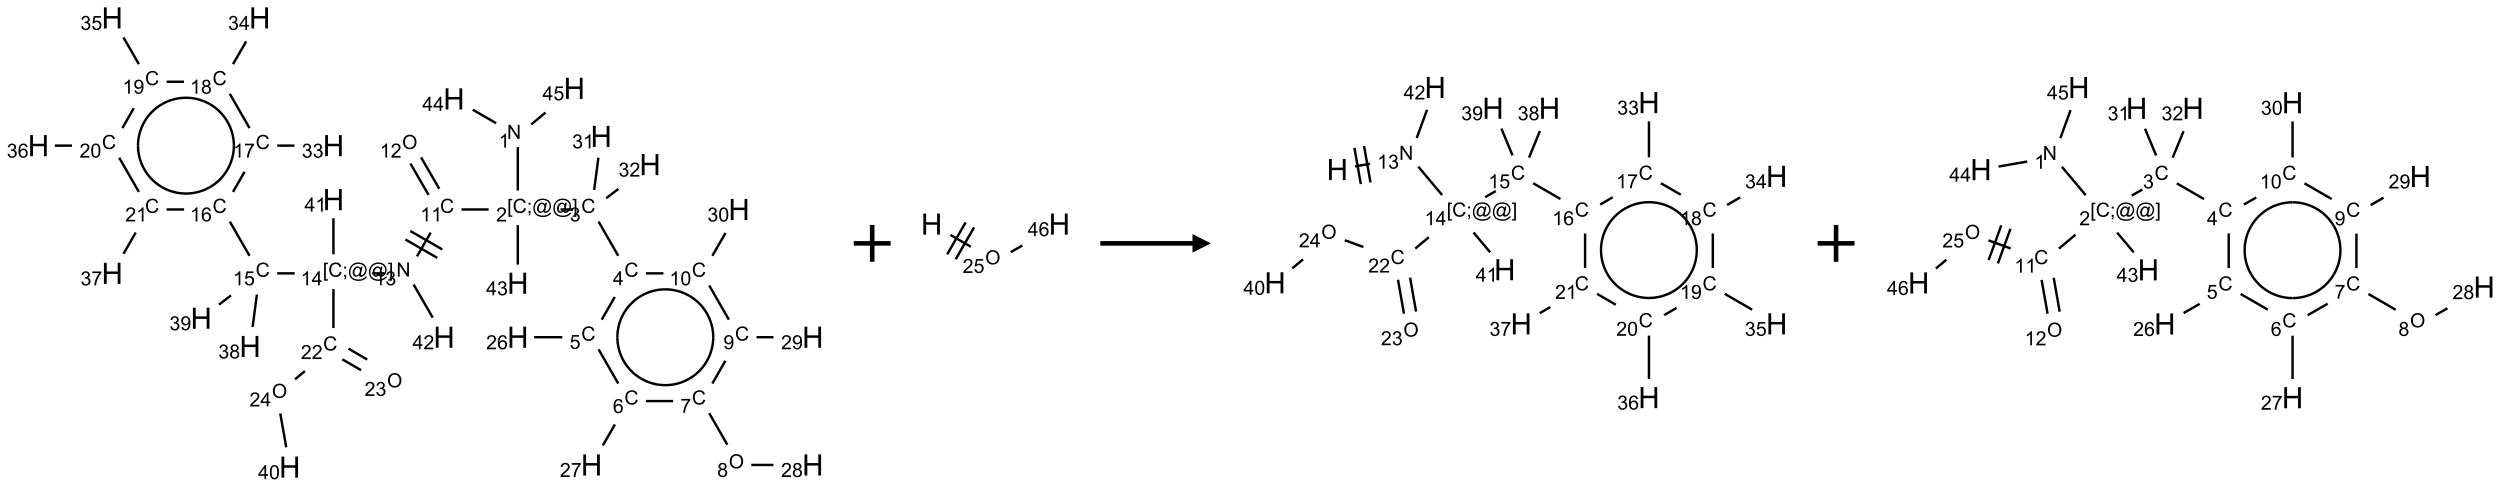 <?xml version="1.0" encoding="UTF-8"?>
<svg xmlns="http://www.w3.org/2000/svg" xmlns:xlink="http://www.w3.org/1999/xlink" width="1356" height="264" viewBox="0 0 1356 264">
<defs>
<g>
<g id="glyph-0-0">
<path d="M 1.332 0 L 1.332 -6.668 L 6.668 -6.668 L 6.668 0 Z M 1.5 -0.168 L 6.5 -0.168 L 6.5 -6.5 L 1.5 -6.5 Z M 1.5 -0.168 "/>
</g>
<g id="glyph-0-1">
<path d="M 0.812 0 L 0.812 -7.637 L 1.848 -7.637 L 5.859 -1.641 L 5.859 -7.637 L 6.828 -7.637 L 6.828 0 L 5.793 0 L 1.781 -6 L 1.781 0 Z M 0.812 0 "/>
</g>
<g id="glyph-0-2">
<path d="M 3.973 0 L 3.035 0 L 3.035 -5.973 C 2.809 -5.758 2.516 -5.543 2.148 -5.328 C 1.781 -5.113 1.453 -4.953 1.16 -4.844 L 1.16 -5.75 C 1.684 -5.996 2.145 -6.297 2.535 -6.645 C 2.93 -6.996 3.207 -7.336 3.371 -7.668 L 3.973 -7.668 Z M 3.973 0 "/>
</g>
<g id="glyph-0-3">
<path d="M 0.723 2.121 L 0.723 -7.637 L 2.793 -7.637 L 2.793 -6.859 L 1.66 -6.859 L 1.66 1.344 L 2.793 1.344 L 2.793 2.121 Z M 0.723 2.121 "/>
</g>
<g id="glyph-0-4">
<path d="M 6.27 -2.676 L 7.281 -2.422 C 7.07 -1.594 6.688 -0.961 6.137 -0.523 C 5.586 -0.086 4.914 0.129 4.121 0.129 C 3.297 0.129 2.629 -0.039 2.113 -0.371 C 1.598 -0.707 1.203 -1.191 0.934 -1.828 C 0.664 -2.465 0.531 -3.145 0.531 -3.875 C 0.531 -4.672 0.684 -5.363 0.988 -5.957 C 1.293 -6.547 1.723 -6.996 2.285 -7.305 C 2.844 -7.613 3.461 -7.766 4.137 -7.766 C 4.898 -7.766 5.543 -7.57 6.062 -7.184 C 6.582 -6.793 6.945 -6.246 7.152 -5.543 L 6.156 -5.309 C 5.98 -5.863 5.723 -6.266 5.387 -6.52 C 5.051 -6.773 4.625 -6.902 4.113 -6.902 C 3.527 -6.902 3.039 -6.762 2.645 -6.48 C 2.25 -6.199 1.973 -5.82 1.812 -5.348 C 1.652 -4.871 1.574 -4.383 1.574 -3.879 C 1.574 -3.23 1.668 -2.664 1.855 -2.18 C 2.047 -1.695 2.34 -1.332 2.738 -1.094 C 3.137 -0.855 3.57 -0.734 4.035 -0.734 C 4.602 -0.734 5.082 -0.898 5.473 -1.223 C 5.867 -1.551 6.133 -2.035 6.27 -2.676 Z M 6.27 -2.676 "/>
</g>
<g id="glyph-0-5">
<path d="M 0.949 -4.465 L 0.949 -5.531 L 2.016 -5.531 L 2.016 -4.465 Z M 0.949 0 L 0.949 -1.066 L 2.016 -1.066 L 2.016 0 C 2.016 0.391 1.945 0.711 1.809 0.949 C 1.668 1.191 1.449 1.379 1.145 1.512 L 0.887 1.109 C 1.082 1.023 1.23 0.895 1.324 0.727 C 1.418 0.559 1.469 0.316 1.48 0 Z M 0.949 0 "/>
</g>
<g id="glyph-0-6">
<path d="M 6.047 -0.848 C 5.82 -0.59 5.57 -0.379 5.289 -0.223 C 5.008 -0.062 4.73 0.016 4.449 0.016 C 4.141 0.016 3.84 -0.074 3.547 -0.254 C 3.254 -0.434 3.02 -0.715 2.836 -1.09 C 2.652 -1.465 2.562 -1.875 2.562 -2.324 C 2.562 -2.875 2.703 -3.43 2.988 -3.98 C 3.27 -4.535 3.621 -4.953 4.043 -5.23 C 4.461 -5.508 4.871 -5.645 5.266 -5.645 C 5.566 -5.645 5.855 -5.566 6.129 -5.41 C 6.402 -5.25 6.641 -5.012 6.84 -4.688 L 7.016 -5.496 L 7.949 -5.496 L 7.199 -2 C 7.094 -1.516 7.043 -1.246 7.043 -1.191 C 7.043 -1.098 7.078 -1.02 7.148 -0.949 C 7.219 -0.883 7.305 -0.848 7.406 -0.848 C 7.59 -0.848 7.832 -0.953 8.129 -1.168 C 8.527 -1.445 8.84 -1.816 9.07 -2.285 C 9.301 -2.75 9.418 -3.234 9.418 -3.73 C 9.418 -4.309 9.27 -4.852 8.973 -5.355 C 8.676 -5.859 8.23 -6.262 7.645 -6.562 C 7.055 -6.863 6.406 -7.016 5.691 -7.016 C 4.879 -7.016 4.137 -6.824 3.465 -6.445 C 2.793 -6.066 2.273 -5.52 1.902 -4.809 C 1.535 -4.098 1.348 -3.34 1.348 -2.527 C 1.348 -1.676 1.535 -0.941 1.902 -0.328 C 2.273 0.285 2.809 0.742 3.508 1.035 C 4.207 1.328 4.984 1.473 5.832 1.473 C 6.742 1.473 7.504 1.32 8.121 1.016 C 8.734 0.711 9.195 0.34 9.5 -0.098 L 10.441 -0.098 C 10.266 0.266 9.961 0.637 9.531 1.016 C 9.102 1.395 8.59 1.695 7.996 1.914 C 7.402 2.133 6.688 2.246 5.848 2.246 C 5.078 2.246 4.367 2.145 3.715 1.949 C 3.066 1.75 2.512 1.453 2.051 1.055 C 1.594 0.656 1.25 0.199 1.016 -0.316 C 0.723 -0.973 0.578 -1.684 0.578 -2.441 C 0.578 -3.289 0.75 -4.098 1.098 -4.863 C 1.523 -5.805 2.125 -6.527 2.902 -7.027 C 3.684 -7.527 4.629 -7.777 5.738 -7.777 C 6.602 -7.777 7.375 -7.602 8.059 -7.246 C 8.746 -6.895 9.285 -6.371 9.684 -5.672 C 10.02 -5.07 10.188 -4.418 10.188 -3.715 C 10.188 -2.707 9.832 -1.812 9.125 -1.031 C 8.492 -0.328 7.801 0.02 7.051 0.02 C 6.812 0.02 6.617 -0.016 6.473 -0.09 C 6.324 -0.16 6.215 -0.266 6.145 -0.402 C 6.102 -0.488 6.066 -0.637 6.047 -0.848 Z M 3.527 -2.262 C 3.527 -1.785 3.641 -1.414 3.863 -1.152 C 4.09 -0.887 4.348 -0.754 4.641 -0.754 C 4.836 -0.754 5.039 -0.812 5.254 -0.93 C 5.469 -1.047 5.676 -1.219 5.871 -1.449 C 6.066 -1.676 6.23 -1.969 6.355 -2.32 C 6.48 -2.672 6.543 -3.027 6.543 -3.379 C 6.543 -3.852 6.426 -4.219 6.191 -4.48 C 5.957 -4.738 5.672 -4.871 5.332 -4.871 C 5.109 -4.871 4.902 -4.812 4.707 -4.699 C 4.512 -4.586 4.32 -4.406 4.137 -4.156 C 3.953 -3.906 3.805 -3.602 3.691 -3.246 C 3.582 -2.887 3.527 -2.559 3.527 -2.262 Z M 3.527 -2.262 "/>
</g>
<g id="glyph-0-7">
<path d="M 2.27 2.121 L 0.203 2.121 L 0.203 1.344 L 1.332 1.344 L 1.332 -6.859 L 0.203 -6.859 L 0.203 -7.637 L 2.27 -7.637 Z M 2.27 2.121 "/>
</g>
<g id="glyph-0-8">
<path d="M 5.371 -0.902 L 5.371 0 L 0.324 0 C 0.316 -0.227 0.352 -0.441 0.434 -0.652 C 0.562 -0.996 0.766 -1.332 1.051 -1.668 C 1.332 -2 1.742 -2.387 2.277 -2.824 C 3.105 -3.504 3.668 -4.043 3.957 -4.441 C 4.25 -4.84 4.395 -5.215 4.395 -5.566 C 4.395 -5.938 4.262 -6.254 3.996 -6.508 C 3.73 -6.762 3.387 -6.891 2.957 -6.891 C 2.508 -6.891 2.145 -6.754 1.875 -6.484 C 1.605 -6.215 1.469 -5.84 1.465 -5.359 L 0.5 -5.457 C 0.566 -6.176 0.812 -6.727 1.246 -7.102 C 1.676 -7.477 2.254 -7.668 2.98 -7.668 C 3.711 -7.668 4.293 -7.465 4.719 -7.059 C 5.145 -6.652 5.359 -6.148 5.359 -5.547 C 5.359 -5.242 5.297 -4.941 5.172 -4.645 C 5.047 -4.352 4.84 -4.039 4.551 -3.715 C 4.262 -3.387 3.777 -2.938 3.105 -2.371 C 2.543 -1.898 2.18 -1.578 2.02 -1.41 C 1.859 -1.242 1.73 -1.07 1.625 -0.902 Z M 5.371 -0.902 "/>
</g>
<g id="glyph-0-9">
<path d="M 0.449 -2.016 L 1.387 -2.141 C 1.492 -1.609 1.676 -1.227 1.934 -0.992 C 2.191 -0.758 2.508 -0.641 2.879 -0.641 C 3.32 -0.641 3.695 -0.793 3.996 -1.098 C 4.301 -1.402 4.453 -1.781 4.453 -2.234 C 4.453 -2.664 4.312 -3.02 4.031 -3.301 C 3.75 -3.578 3.391 -3.719 2.957 -3.719 C 2.781 -3.719 2.562 -3.684 2.297 -3.613 L 2.402 -4.438 C 2.465 -4.43 2.516 -4.426 2.551 -4.426 C 2.949 -4.426 3.312 -4.531 3.629 -4.738 C 3.949 -4.949 4.109 -5.27 4.109 -5.703 C 4.109 -6.047 3.992 -6.332 3.762 -6.559 C 3.527 -6.785 3.227 -6.895 2.859 -6.895 C 2.496 -6.895 2.191 -6.781 1.949 -6.551 C 1.707 -6.324 1.547 -5.98 1.48 -5.52 L 0.543 -5.688 C 0.656 -6.316 0.918 -6.805 1.324 -7.148 C 1.73 -7.492 2.234 -7.668 2.84 -7.668 C 3.254 -7.668 3.641 -7.578 3.988 -7.398 C 4.34 -7.219 4.609 -6.977 4.793 -6.668 C 4.98 -6.359 5.074 -6.031 5.074 -5.684 C 5.074 -5.352 4.984 -5.051 4.809 -4.781 C 4.629 -4.512 4.367 -4.297 4.02 -4.137 C 4.473 -4.031 4.824 -3.816 5.074 -3.488 C 5.324 -3.16 5.449 -2.75 5.449 -2.254 C 5.449 -1.59 5.203 -1.023 4.719 -0.559 C 4.234 -0.098 3.617 0.137 2.875 0.137 C 2.203 0.137 1.648 -0.062 1.207 -0.465 C 0.762 -0.863 0.512 -1.379 0.449 -2.016 Z M 0.449 -2.016 "/>
</g>
<g id="glyph-0-10">
<path d="M 3.449 0 L 3.449 -1.828 L 0.137 -1.828 L 0.137 -2.688 L 3.621 -7.637 L 4.387 -7.637 L 4.387 -2.688 L 5.418 -2.688 L 5.418 -1.828 L 4.387 -1.828 L 4.387 0 Z M 3.449 -2.688 L 3.449 -6.129 L 1.059 -2.688 Z M 3.449 -2.688 "/>
</g>
<g id="glyph-0-11">
<path d="M 0.441 -2 L 1.426 -2.082 C 1.5 -1.605 1.668 -1.242 1.934 -1.004 C 2.199 -0.762 2.52 -0.641 2.895 -0.641 C 3.348 -0.641 3.73 -0.812 4.043 -1.152 C 4.355 -1.492 4.512 -1.941 4.512 -2.504 C 4.512 -3.039 4.359 -3.461 4.059 -3.77 C 3.758 -4.078 3.367 -4.234 2.879 -4.234 C 2.578 -4.234 2.305 -4.164 2.062 -4.027 C 1.82 -3.891 1.629 -3.715 1.488 -3.496 L 0.609 -3.609 L 1.348 -7.531 L 5.145 -7.531 L 5.145 -6.637 L 2.098 -6.637 L 1.688 -4.582 C 2.145 -4.902 2.625 -5.062 3.129 -5.062 C 3.797 -5.062 4.359 -4.832 4.816 -4.371 C 5.277 -3.91 5.504 -3.312 5.504 -2.59 C 5.504 -1.898 5.305 -1.301 4.902 -0.797 C 4.41 -0.18 3.742 0.129 2.895 0.129 C 2.199 0.129 1.633 -0.062 1.195 -0.453 C 0.758 -0.844 0.504 -1.359 0.441 -2 Z M 0.441 -2 "/>
</g>
<g id="glyph-0-12">
<path d="M 5.309 -5.766 L 4.375 -5.691 C 4.293 -6.059 4.172 -6.328 4.02 -6.496 C 3.766 -6.762 3.453 -6.895 3.082 -6.895 C 2.785 -6.895 2.523 -6.812 2.297 -6.645 C 2 -6.43 1.77 -6.117 1.598 -5.703 C 1.43 -5.289 1.34 -4.703 1.332 -3.938 C 1.559 -4.281 1.836 -4.535 2.16 -4.703 C 2.488 -4.871 2.828 -4.953 3.188 -4.953 C 3.812 -4.953 4.344 -4.723 4.785 -4.262 C 5.223 -3.801 5.441 -3.207 5.441 -2.48 C 5.441 -2 5.34 -1.555 5.133 -1.145 C 4.926 -0.73 4.641 -0.418 4.281 -0.199 C 3.922 0.02 3.512 0.129 3.051 0.129 C 2.27 0.129 1.633 -0.156 1.141 -0.73 C 0.648 -1.305 0.402 -2.254 0.402 -3.574 C 0.402 -5.051 0.672 -6.121 1.219 -6.793 C 1.695 -7.375 2.336 -7.668 3.141 -7.668 C 3.742 -7.668 4.234 -7.5 4.617 -7.16 C 5 -6.824 5.23 -6.359 5.309 -5.766 Z M 1.48 -2.473 C 1.48 -2.152 1.547 -1.844 1.684 -1.547 C 1.82 -1.25 2.016 -1.027 2.262 -0.871 C 2.508 -0.719 2.766 -0.641 3.035 -0.641 C 3.434 -0.641 3.773 -0.801 4.059 -1.121 C 4.344 -1.441 4.484 -1.875 4.484 -2.422 C 4.484 -2.949 4.344 -3.367 4.062 -3.668 C 3.781 -3.973 3.426 -4.125 3 -4.125 C 2.578 -4.125 2.219 -3.973 1.922 -3.668 C 1.625 -3.363 1.48 -2.969 1.48 -2.473 Z M 1.48 -2.473 "/>
</g>
<g id="glyph-0-13">
<path d="M 0.504 -6.637 L 0.504 -7.535 L 5.449 -7.535 L 5.449 -6.809 C 4.961 -6.289 4.48 -5.602 4.004 -4.746 C 3.527 -3.887 3.156 -3.004 2.895 -2.098 C 2.707 -1.461 2.59 -0.762 2.535 0 L 1.574 0 C 1.582 -0.602 1.703 -1.328 1.926 -2.176 C 2.152 -3.027 2.477 -3.848 2.898 -4.637 C 3.32 -5.426 3.77 -6.094 4.246 -6.637 Z M 0.504 -6.637 "/>
</g>
<g id="glyph-0-14">
<path d="M 0.516 -3.719 C 0.516 -4.984 0.855 -5.977 1.535 -6.695 C 2.215 -7.414 3.094 -7.77 4.172 -7.77 C 4.875 -7.77 5.512 -7.602 6.078 -7.266 C 6.645 -6.93 7.074 -6.461 7.371 -5.855 C 7.668 -5.254 7.816 -4.57 7.816 -3.809 C 7.816 -3.035 7.66 -2.34 7.348 -1.73 C 7.035 -1.117 6.594 -0.656 6.02 -0.34 C 5.449 -0.027 4.828 0.129 4.168 0.129 C 3.449 0.129 2.805 -0.043 2.238 -0.391 C 1.672 -0.738 1.246 -1.211 0.953 -1.812 C 0.66 -2.414 0.516 -3.047 0.516 -3.719 Z M 1.559 -3.703 C 1.559 -2.781 1.805 -2.059 2.301 -1.527 C 2.793 -1 3.414 -0.734 4.16 -0.734 C 4.922 -0.734 5.547 -1 6.039 -1.535 C 6.531 -2.07 6.777 -2.828 6.777 -3.812 C 6.777 -4.434 6.672 -4.977 6.461 -5.441 C 6.25 -5.902 5.945 -6.262 5.539 -6.52 C 5.133 -6.773 4.68 -6.902 4.176 -6.902 C 3.461 -6.902 2.848 -6.656 2.332 -6.164 C 1.816 -5.672 1.559 -4.852 1.559 -3.703 Z M 1.559 -3.703 "/>
</g>
<g id="glyph-0-15">
<path d="M 1.887 -4.141 C 1.496 -4.281 1.207 -4.484 1.02 -4.75 C 0.832 -5.016 0.738 -5.328 0.738 -5.699 C 0.738 -6.254 0.938 -6.719 1.34 -7.098 C 1.738 -7.477 2.27 -7.668 2.934 -7.668 C 3.598 -7.668 4.137 -7.473 4.543 -7.086 C 4.949 -6.699 5.152 -6.227 5.152 -5.672 C 5.152 -5.316 5.059 -5.008 4.871 -4.746 C 4.688 -4.484 4.406 -4.281 4.027 -4.141 C 4.496 -3.988 4.852 -3.742 5.098 -3.402 C 5.34 -3.062 5.465 -2.656 5.465 -2.184 C 5.465 -1.531 5.234 -0.98 4.77 -0.535 C 4.309 -0.09 3.703 0.129 2.949 0.129 C 2.195 0.129 1.586 -0.094 1.125 -0.539 C 0.664 -0.984 0.434 -1.543 0.434 -2.207 C 0.434 -2.703 0.559 -3.121 0.809 -3.457 C 1.062 -3.793 1.422 -4.02 1.887 -4.141 Z M 1.699 -5.73 C 1.699 -5.367 1.812 -5.074 2.047 -4.844 C 2.281 -4.613 2.582 -4.5 2.953 -4.5 C 3.312 -4.5 3.609 -4.613 3.84 -4.84 C 4.07 -5.066 4.188 -5.348 4.188 -5.676 C 4.188 -6.02 4.07 -6.309 3.832 -6.543 C 3.594 -6.777 3.297 -6.895 2.941 -6.895 C 2.586 -6.895 2.289 -6.781 2.051 -6.551 C 1.816 -6.324 1.699 -6.047 1.699 -5.73 Z M 1.395 -2.203 C 1.395 -1.938 1.461 -1.676 1.586 -1.426 C 1.711 -1.176 1.902 -0.984 2.152 -0.848 C 2.402 -0.711 2.672 -0.641 2.957 -0.641 C 3.406 -0.641 3.777 -0.785 4.066 -1.074 C 4.359 -1.363 4.504 -1.727 4.504 -2.172 C 4.504 -2.625 4.355 -2.996 4.055 -3.293 C 3.754 -3.586 3.379 -3.734 2.926 -3.734 C 2.484 -3.734 2.121 -3.59 1.832 -3.297 C 1.543 -3.004 1.395 -2.641 1.395 -2.203 Z M 1.395 -2.203 "/>
</g>
<g id="glyph-0-16">
<path d="M 0.582 -1.766 L 1.484 -1.848 C 1.562 -1.426 1.707 -1.117 1.922 -0.926 C 2.137 -0.734 2.414 -0.641 2.75 -0.641 C 3.039 -0.641 3.289 -0.707 3.508 -0.84 C 3.727 -0.973 3.902 -1.148 4.043 -1.367 C 4.18 -1.586 4.297 -1.887 4.391 -2.262 C 4.484 -2.637 4.531 -3.016 4.531 -3.406 C 4.531 -3.449 4.531 -3.512 4.527 -3.594 C 4.34 -3.297 4.082 -3.055 3.758 -2.867 C 3.434 -2.68 3.082 -2.59 2.703 -2.59 C 2.07 -2.59 1.535 -2.816 1.098 -3.277 C 0.66 -3.734 0.441 -4.34 0.441 -5.09 C 0.441 -5.863 0.672 -6.484 1.129 -6.957 C 1.586 -7.43 2.156 -7.668 2.844 -7.668 C 3.34 -7.668 3.793 -7.531 4.207 -7.266 C 4.617 -7 4.93 -6.617 5.145 -6.121 C 5.355 -5.629 5.465 -4.91 5.465 -3.973 C 5.465 -2.996 5.359 -2.223 5.145 -1.645 C 4.934 -1.066 4.617 -0.625 4.199 -0.324 C 3.781 -0.02 3.293 0.129 2.73 0.129 C 2.133 0.129 1.645 -0.035 1.266 -0.367 C 0.887 -0.699 0.66 -1.164 0.582 -1.766 Z M 4.422 -5.137 C 4.422 -5.676 4.277 -6.102 3.992 -6.418 C 3.707 -6.734 3.359 -6.891 2.957 -6.891 C 2.543 -6.891 2.18 -6.719 1.871 -6.379 C 1.562 -6.039 1.406 -5.598 1.406 -5.059 C 1.406 -4.57 1.555 -4.176 1.848 -3.871 C 2.141 -3.566 2.5 -3.418 2.934 -3.418 C 3.367 -3.418 3.723 -3.57 4.004 -3.871 C 4.281 -4.176 4.422 -4.598 4.422 -5.137 Z M 4.422 -5.137 "/>
</g>
<g id="glyph-0-17">
<path d="M 0.441 -3.766 C 0.441 -4.668 0.535 -5.395 0.723 -5.945 C 0.906 -6.496 1.184 -6.922 1.551 -7.219 C 1.918 -7.516 2.375 -7.668 2.934 -7.668 C 3.344 -7.668 3.703 -7.586 4.012 -7.418 C 4.32 -7.254 4.574 -7.016 4.777 -6.707 C 4.977 -6.395 5.137 -6.016 5.25 -5.57 C 5.363 -5.125 5.422 -4.523 5.422 -3.766 C 5.422 -2.871 5.328 -2.148 5.145 -1.598 C 4.961 -1.047 4.688 -0.621 4.32 -0.32 C 3.953 -0.02 3.492 0.129 2.934 0.129 C 2.195 0.129 1.617 -0.133 1.199 -0.66 C 0.695 -1.297 0.441 -2.332 0.441 -3.766 Z M 1.406 -3.766 C 1.406 -2.512 1.555 -1.68 1.848 -1.262 C 2.141 -0.848 2.5 -0.641 2.934 -0.641 C 3.363 -0.641 3.727 -0.848 4.02 -1.266 C 4.312 -1.684 4.457 -2.516 4.457 -3.766 C 4.457 -5.023 4.312 -5.859 4.02 -6.27 C 3.727 -6.684 3.359 -6.891 2.922 -6.891 C 2.492 -6.891 2.148 -6.707 1.891 -6.344 C 1.566 -5.879 1.406 -5.02 1.406 -3.766 Z M 1.406 -3.766 "/>
</g>
<g id="glyph-1-0">
<path d="M 2 0 L 2 -10 L 10 -10 L 10 0 Z M 2.25 -0.25 L 9.75 -0.25 L 9.75 -9.75 L 2.25 -9.75 Z M 2.25 -0.25 "/>
</g>
<g id="glyph-1-1">
<path d="M 1.281 0 L 1.281 -11.453 L 2.797 -11.453 L 2.797 -6.75 L 8.75 -6.75 L 8.75 -11.453 L 10.266 -11.453 L 10.266 0 L 8.75 0 L 8.75 -5.398 L 2.797 -5.398 L 2.797 0 Z M 1.281 0 "/>
</g>
</g>
</defs>
<path fill="none" stroke-width="0.033" stroke-linecap="butt" stroke-linejoin="miter" stroke="rgb(0%, 0%, 0%)" stroke-opacity="1" stroke-miterlimit="10" d="M 6.5 1.751 L 6.5 2.34 " transform="matrix(40, 0, 0, 40, 20.857, 9.705)"/>
<path fill="none" stroke-width="0.033" stroke-linecap="butt" stroke-linejoin="miter" stroke="rgb(0%, 0%, 0%)" stroke-opacity="1" stroke-miterlimit="10" d="M 7.08 2.598 L 7.247 2.598 " transform="matrix(40, 0, 0, 40, 20.857, 9.705)"/>
<path fill="none" stroke-width="0.033" stroke-linecap="butt" stroke-linejoin="miter" stroke="rgb(0%, 0%, 0%)" stroke-opacity="1" stroke-miterlimit="10" d="M 7.595 2.762 L 7.862 3.226 " transform="matrix(40, 0, 0, 40, 20.857, 9.705)"/>
<path fill="none" stroke-width="0.033" stroke-linecap="butt" stroke-linejoin="miter" stroke="rgb(0%, 0%, 0%)" stroke-opacity="1" stroke-miterlimit="10" d="M 7.815 3.784 L 7.638 4.092 " transform="matrix(40, 0, 0, 40, 20.857, 9.705)"/>
<path fill="none" stroke-width="0.033" stroke-linecap="butt" stroke-linejoin="miter" stroke="rgb(0%, 0%, 0%)" stroke-opacity="1" stroke-miterlimit="10" d="M 7.104 4.33 L 6.722 4.33 " transform="matrix(40, 0, 0, 40, 20.857, 9.705)"/>
<path fill="none" stroke-width="0.033" stroke-linecap="butt" stroke-linejoin="miter" stroke="rgb(0%, 0%, 0%)" stroke-opacity="1" stroke-miterlimit="10" d="M 7.595 4.494 L 7.862 4.958 " transform="matrix(40, 0, 0, 40, 20.857, 9.705)"/>
<path fill="none" stroke-width="0.033" stroke-linecap="butt" stroke-linejoin="miter" stroke="rgb(0%, 0%, 0%)" stroke-opacity="1" stroke-miterlimit="10" d="M 7.817 5.513 L 7.653 5.797 " transform="matrix(40, 0, 0, 40, 20.857, 9.705)"/>
<path fill="none" stroke-width="0.033" stroke-linecap="butt" stroke-linejoin="miter" stroke="rgb(0%, 0%, 0%)" stroke-opacity="1" stroke-miterlimit="10" d="M 8.237 5.196 L 8.606 5.196 " transform="matrix(40, 0, 0, 40, 20.857, 9.705)"/>
<path fill="none" stroke-width="0.033" stroke-linecap="butt" stroke-linejoin="miter" stroke="rgb(0%, 0%, 0%)" stroke-opacity="1" stroke-miterlimit="10" d="M 9.095 5.36 L 9.341 5.787 " transform="matrix(40, 0, 0, 40, 20.857, 9.705)"/>
<path fill="none" stroke-width="0.033" stroke-linecap="butt" stroke-linejoin="miter" stroke="rgb(0%, 0%, 0%)" stroke-opacity="1" stroke-miterlimit="10" d="M 9.666 6.062 L 9.967 6.062 " transform="matrix(40, 0, 0, 40, 20.857, 9.705)"/>
<path fill="none" stroke-width="0.033" stroke-linecap="butt" stroke-linejoin="miter" stroke="rgb(0%, 0%, 0%)" stroke-opacity="1" stroke-miterlimit="10" d="M 9.138 4.958 L 9.315 4.65 " transform="matrix(40, 0, 0, 40, 20.857, 9.705)"/>
<path fill="none" stroke-width="0.033" stroke-linecap="butt" stroke-linejoin="miter" stroke="rgb(0%, 0%, 0%)" stroke-opacity="1" stroke-miterlimit="10" d="M 9.737 4.33 L 9.967 4.33 " transform="matrix(40, 0, 0, 40, 20.857, 9.705)"/>
<path fill="none" stroke-width="0.033" stroke-linecap="butt" stroke-linejoin="miter" stroke="rgb(0%, 0%, 0%)" stroke-opacity="1" stroke-miterlimit="10" d="M 9.362 4.092 L 9.095 3.628 " transform="matrix(40, 0, 0, 40, 20.857, 9.705)"/>
<path fill="none" stroke-width="0.033" stroke-linecap="butt" stroke-linejoin="miter" stroke="rgb(0%, 0%, 0%)" stroke-opacity="1" stroke-miterlimit="10" d="M 8.475 3.464 L 8.237 3.464 " transform="matrix(40, 0, 0, 40, 20.857, 9.705)"/>
<path fill="none" stroke-width="0.033" stroke-linecap="butt" stroke-linejoin="miter" stroke="rgb(0%, 0%, 0%)" stroke-opacity="1" stroke-miterlimit="10" d="M 9.138 3.226 L 9.317 2.916 " transform="matrix(40, 0, 0, 40, 20.857, 9.705)"/>
<path fill="none" stroke-width="0.033" stroke-linecap="butt" stroke-linejoin="miter" stroke="rgb(0%, 0%, 0%)" stroke-opacity="1" stroke-miterlimit="10" d="M 7.535 2.333 L 7.593 1.896 " transform="matrix(40, 0, 0, 40, 20.857, 9.705)"/>
<path fill="none" stroke-width="0.033" stroke-linecap="butt" stroke-linejoin="miter" stroke="rgb(0%, 0%, 0%)" stroke-opacity="1" stroke-miterlimit="10" d="M 7.699 2.445 L 7.864 2.319 " transform="matrix(40, 0, 0, 40, 20.857, 9.705)"/>
<path fill="none" stroke-width="0.033" stroke-linecap="butt" stroke-linejoin="miter" stroke="rgb(0%, 0%, 0%)" stroke-opacity="1" stroke-miterlimit="10" d="M 6.104 2.598 L 5.737 2.598 " transform="matrix(40, 0, 0, 40, 20.857, 9.705)"/>
<path fill="none" stroke-width="0.033" stroke-linecap="butt" stroke-linejoin="miter" stroke="rgb(0%, 0%, 0%)" stroke-opacity="1" stroke-miterlimit="10" d="M 5.435 2.318 L 5.188 1.891 " transform="matrix(40, 0, 0, 40, 20.857, 9.705)"/>
<path fill="none" stroke-width="0.033" stroke-linecap="butt" stroke-linejoin="miter" stroke="rgb(0%, 0%, 0%)" stroke-opacity="1" stroke-miterlimit="10" d="M 5.29 2.401 L 5.044 1.975 " transform="matrix(40, 0, 0, 40, 20.857, 9.705)"/>
<path fill="none" stroke-width="0.033" stroke-linecap="butt" stroke-linejoin="miter" stroke="rgb(0%, 0%, 0%)" stroke-opacity="1" stroke-miterlimit="10" d="M 5.319 2.911 L 5.133 3.234 " transform="matrix(40, 0, 0, 40, 20.857, 9.705)"/>
<path fill="none" stroke-width="0.033" stroke-linecap="butt" stroke-linejoin="miter" stroke="rgb(0%, 0%, 0%)" stroke-opacity="1" stroke-miterlimit="10" d="M 4.976 3.005 L 5.409 3.255 " transform="matrix(40, 0, 0, 40, 20.857, 9.705)"/>
<path fill="none" stroke-width="0.033" stroke-linecap="butt" stroke-linejoin="miter" stroke="rgb(0%, 0%, 0%)" stroke-opacity="1" stroke-miterlimit="10" d="M 5.043 2.89 L 5.476 3.14 " transform="matrix(40, 0, 0, 40, 20.857, 9.705)"/>
<path fill="none" stroke-width="0.033" stroke-linecap="butt" stroke-linejoin="miter" stroke="rgb(0%, 0%, 0%)" stroke-opacity="1" stroke-miterlimit="10" d="M 4.694 3.464 L 4.527 3.464 " transform="matrix(40, 0, 0, 40, 20.857, 9.705)"/>
<path fill="none" stroke-width="0.033" stroke-linecap="butt" stroke-linejoin="miter" stroke="rgb(0%, 0%, 0%)" stroke-opacity="1" stroke-miterlimit="10" d="M 3.475 3.464 L 3.237 3.464 " transform="matrix(40, 0, 0, 40, 20.857, 9.705)"/>
<path fill="none" stroke-width="0.033" stroke-linecap="butt" stroke-linejoin="miter" stroke="rgb(0%, 0%, 0%)" stroke-opacity="1" stroke-miterlimit="10" d="M 2.862 3.226 L 2.595 2.762 " transform="matrix(40, 0, 0, 40, 20.857, 9.705)"/>
<path fill="none" stroke-width="0.033" stroke-linecap="butt" stroke-linejoin="miter" stroke="rgb(0%, 0%, 0%)" stroke-opacity="1" stroke-miterlimit="10" d="M 2.638 2.36 L 2.795 2.087 " transform="matrix(40, 0, 0, 40, 20.857, 9.705)"/>
<path fill="none" stroke-width="0.033" stroke-linecap="butt" stroke-linejoin="miter" stroke="rgb(0%, 0%, 0%)" stroke-opacity="1" stroke-miterlimit="10" d="M 3.237 1.732 L 3.471 1.732 " transform="matrix(40, 0, 0, 40, 20.857, 9.705)"/>
<path fill="none" stroke-width="0.033" stroke-linecap="butt" stroke-linejoin="miter" stroke="rgb(0%, 0%, 0%)" stroke-opacity="1" stroke-miterlimit="10" d="M 2.862 1.494 L 2.595 1.03 " transform="matrix(40, 0, 0, 40, 20.857, 9.705)"/>
<path fill="none" stroke-width="0.033" stroke-linecap="butt" stroke-linejoin="miter" stroke="rgb(0%, 0%, 0%)" stroke-opacity="1" stroke-miterlimit="10" d="M 2.638 0.628 L 2.817 0.318 " transform="matrix(40, 0, 0, 40, 20.857, 9.705)"/>
<path fill="none" stroke-width="0.033" stroke-linecap="butt" stroke-linejoin="miter" stroke="rgb(0%, 0%, 0%)" stroke-opacity="1" stroke-miterlimit="10" d="M 1.974 0.866 L 1.737 0.866 " transform="matrix(40, 0, 0, 40, 20.857, 9.705)"/>
<path fill="none" stroke-width="0.033" stroke-linecap="butt" stroke-linejoin="miter" stroke="rgb(0%, 0%, 0%)" stroke-opacity="1" stroke-miterlimit="10" d="M 1.362 0.628 L 1.153 0.265 " transform="matrix(40, 0, 0, 40, 20.857, 9.705)"/>
<path fill="none" stroke-width="0.033" stroke-linecap="butt" stroke-linejoin="miter" stroke="rgb(0%, 0%, 0%)" stroke-opacity="1" stroke-miterlimit="10" d="M 1.293 1.224 L 1.138 1.494 " transform="matrix(40, 0, 0, 40, 20.857, 9.705)"/>
<path fill="none" stroke-width="0.033" stroke-linecap="butt" stroke-linejoin="miter" stroke="rgb(0%, 0%, 0%)" stroke-opacity="1" stroke-miterlimit="10" d="M 0.454 1.732 L 0.222 1.732 " transform="matrix(40, 0, 0, 40, 20.857, 9.705)"/>
<path fill="none" stroke-width="0.033" stroke-linecap="butt" stroke-linejoin="miter" stroke="rgb(0%, 0%, 0%)" stroke-opacity="1" stroke-miterlimit="10" d="M 1.095 1.896 L 1.362 2.36 " transform="matrix(40, 0, 0, 40, 20.857, 9.705)"/>
<path fill="none" stroke-width="0.033" stroke-linecap="butt" stroke-linejoin="miter" stroke="rgb(0%, 0%, 0%)" stroke-opacity="1" stroke-miterlimit="10" d="M 1.737 2.598 L 1.975 2.598 " transform="matrix(40, 0, 0, 40, 20.857, 9.705)"/>
<path fill="none" stroke-width="0.033" stroke-linecap="butt" stroke-linejoin="miter" stroke="rgb(0%, 0%, 0%)" stroke-opacity="1" stroke-miterlimit="10" d="M 1.319 2.911 L 1.153 3.199 " transform="matrix(40, 0, 0, 40, 20.857, 9.705)"/>
<path fill="none" stroke-width="0.033" stroke-linecap="butt" stroke-linejoin="miter" stroke="rgb(0%, 0%, 0%)" stroke-opacity="1" stroke-miterlimit="10" d="M 2.962 3.752 L 2.904 4.19 " transform="matrix(40, 0, 0, 40, 20.857, 9.705)"/>
<path fill="none" stroke-width="0.033" stroke-linecap="butt" stroke-linejoin="miter" stroke="rgb(0%, 0%, 0%)" stroke-opacity="1" stroke-miterlimit="10" d="M 2.61 3.764 L 2.448 3.888 " transform="matrix(40, 0, 0, 40, 20.857, 9.705)"/>
<path fill="none" stroke-width="0.033" stroke-linecap="butt" stroke-linejoin="miter" stroke="rgb(0%, 0%, 0%)" stroke-opacity="1" stroke-miterlimit="10" d="M 4 3.677 L 4 4.206 " transform="matrix(40, 0, 0, 40, 20.857, 9.705)"/>
<path fill="none" stroke-width="0.033" stroke-linecap="butt" stroke-linejoin="miter" stroke="rgb(0%, 0%, 0%)" stroke-opacity="1" stroke-miterlimit="10" d="M 4.12 4.63 L 4.375 4.777 " transform="matrix(40, 0, 0, 40, 20.857, 9.705)"/>
<path fill="none" stroke-width="0.033" stroke-linecap="butt" stroke-linejoin="miter" stroke="rgb(0%, 0%, 0%)" stroke-opacity="1" stroke-miterlimit="10" d="M 4.204 4.485 L 4.458 4.633 " transform="matrix(40, 0, 0, 40, 20.857, 9.705)"/>
<path fill="none" stroke-width="0.033" stroke-linecap="butt" stroke-linejoin="miter" stroke="rgb(0%, 0%, 0%)" stroke-opacity="1" stroke-miterlimit="10" d="M 3.613 4.789 L 3.479 4.901 " transform="matrix(40, 0, 0, 40, 20.857, 9.705)"/>
<path fill="none" stroke-width="0.033" stroke-linecap="butt" stroke-linejoin="miter" stroke="rgb(0%, 0%, 0%)" stroke-opacity="1" stroke-miterlimit="10" d="M 3.279 5.364 L 3.36 5.822 " transform="matrix(40, 0, 0, 40, 20.857, 9.705)"/>
<path fill="none" stroke-width="0.033" stroke-linecap="butt" stroke-linejoin="miter" stroke="rgb(0%, 0%, 0%)" stroke-opacity="1" stroke-miterlimit="10" d="M 4 3.206 L 4 2.717 " transform="matrix(40, 0, 0, 40, 20.857, 9.705)"/>
<path fill="none" stroke-width="0.033" stroke-linecap="butt" stroke-linejoin="miter" stroke="rgb(0%, 0%, 0%)" stroke-opacity="1" stroke-miterlimit="10" d="M 5.087 3.616 L 5.347 4.065 " transform="matrix(40, 0, 0, 40, 20.857, 9.705)"/>
<path fill="none" stroke-width="0.033" stroke-linecap="butt" stroke-linejoin="miter" stroke="rgb(0%, 0%, 0%)" stroke-opacity="1" stroke-miterlimit="10" d="M 6.5 2.811 L 6.5 3.345 " transform="matrix(40, 0, 0, 40, 20.857, 9.705)"/>
<path fill="none" stroke-width="0.033" stroke-linecap="butt" stroke-linejoin="miter" stroke="rgb(0%, 0%, 0%)" stroke-opacity="1" stroke-miterlimit="10" d="M 6.206 1.428 L 5.889 1.245 " transform="matrix(40, 0, 0, 40, 20.857, 9.705)"/>
<path fill="none" stroke-width="0.033" stroke-linecap="butt" stroke-linejoin="miter" stroke="rgb(0%, 0%, 0%)" stroke-opacity="1" stroke-miterlimit="10" d="M 6.682 1.445 L 6.875 1.284 " transform="matrix(40, 0, 0, 40, 20.857, 9.705)"/>
<path fill="none" stroke-width="0.033" stroke-linecap="butt" stroke-linejoin="miter" stroke="rgb(0%, 0%, 0%)" stroke-opacity="1" stroke-miterlimit="10" d="M 7.85 4.33 C 7.85 4.098 7.974 3.884 8.175 3.768 " transform="matrix(40, 0, 0, 40, 20.857, 9.705)"/>
<path fill="none" stroke-width="0.033" stroke-linecap="butt" stroke-linejoin="miter" stroke="rgb(0%, 0%, 0%)" stroke-opacity="1" stroke-miterlimit="10" d="M 8.175 4.893 C 7.974 4.777 7.85 4.562 7.85 4.33 " transform="matrix(40, 0, 0, 40, 20.857, 9.705)"/>
<path fill="none" stroke-width="0.033" stroke-linecap="butt" stroke-linejoin="miter" stroke="rgb(0%, 0%, 0%)" stroke-opacity="1" stroke-miterlimit="10" d="M 8.825 4.893 C 8.624 5.009 8.376 5.009 8.175 4.893 " transform="matrix(40, 0, 0, 40, 20.857, 9.705)"/>
<path fill="none" stroke-width="0.033" stroke-linecap="butt" stroke-linejoin="miter" stroke="rgb(0%, 0%, 0%)" stroke-opacity="1" stroke-miterlimit="10" d="M 9.15 4.33 C 9.15 4.562 9.026 4.777 8.825 4.893 " transform="matrix(40, 0, 0, 40, 20.857, 9.705)"/>
<path fill="none" stroke-width="0.033" stroke-linecap="butt" stroke-linejoin="miter" stroke="rgb(0%, 0%, 0%)" stroke-opacity="1" stroke-miterlimit="10" d="M 8.825 3.768 C 9.026 3.884 9.15 4.098 9.15 4.33 " transform="matrix(40, 0, 0, 40, 20.857, 9.705)"/>
<path fill="none" stroke-width="0.033" stroke-linecap="butt" stroke-linejoin="miter" stroke="rgb(0%, 0%, 0%)" stroke-opacity="1" stroke-miterlimit="10" d="M 8.175 3.768 C 8.376 3.652 8.624 3.652 8.825 3.768 " transform="matrix(40, 0, 0, 40, 20.857, 9.705)"/>
<path fill="none" stroke-width="0.033" stroke-linecap="butt" stroke-linejoin="miter" stroke="rgb(0%, 0%, 0%)" stroke-opacity="1" stroke-miterlimit="10" d="M 2.65 1.732 C 2.65 1.964 2.526 2.179 2.325 2.295 " transform="matrix(40, 0, 0, 40, 20.857, 9.705)"/>
<path fill="none" stroke-width="0.033" stroke-linecap="butt" stroke-linejoin="miter" stroke="rgb(0%, 0%, 0%)" stroke-opacity="1" stroke-miterlimit="10" d="M 2.325 1.17 C 2.526 1.286 2.65 1.5 2.65 1.732 " transform="matrix(40, 0, 0, 40, 20.857, 9.705)"/>
<path fill="none" stroke-width="0.033" stroke-linecap="butt" stroke-linejoin="miter" stroke="rgb(0%, 0%, 0%)" stroke-opacity="1" stroke-miterlimit="10" d="M 1.675 1.17 C 1.876 1.054 2.124 1.054 2.325 1.17 " transform="matrix(40, 0, 0, 40, 20.857, 9.705)"/>
<path fill="none" stroke-width="0.033" stroke-linecap="butt" stroke-linejoin="miter" stroke="rgb(0%, 0%, 0%)" stroke-opacity="1" stroke-miterlimit="10" d="M 1.35 1.732 C 1.35 1.5 1.474 1.286 1.675 1.17 " transform="matrix(40, 0, 0, 40, 20.857, 9.705)"/>
<path fill="none" stroke-width="0.033" stroke-linecap="butt" stroke-linejoin="miter" stroke="rgb(0%, 0%, 0%)" stroke-opacity="1" stroke-miterlimit="10" d="M 1.675 2.295 C 1.474 2.179 1.35 1.964 1.35 1.732 " transform="matrix(40, 0, 0, 40, 20.857, 9.705)"/>
<path fill="none" stroke-width="0.033" stroke-linecap="butt" stroke-linejoin="miter" stroke="rgb(0%, 0%, 0%)" stroke-opacity="1" stroke-miterlimit="10" d="M 2.325 2.295 C 2.124 2.411 1.876 2.411 1.675 2.295 " transform="matrix(40, 0, 0, 40, 20.857, 9.705)"/>
<g fill="rgb(0%, 0%, 0%)" fill-opacity="1">
<use xlink:href="#glyph-0-1" x="274.984" y="75.34"/>
</g>
<g fill="rgb(0%, 0%, 0%)" fill-opacity="1">
<use xlink:href="#glyph-0-2" x="270.484" y="80.109"/>
</g>
<g fill="rgb(0%, 0%, 0%)" fill-opacity="1">
<use xlink:href="#glyph-0-3" x="275.07" y="115.48"/>
<use xlink:href="#glyph-0-4" x="278.034" y="115.48"/>
<use xlink:href="#glyph-0-5" x="285.737" y="115.48"/>
<use xlink:href="#glyph-0-6" x="288.701" y="115.48"/>
<use xlink:href="#glyph-0-6" x="299.529" y="115.48"/>
<use xlink:href="#glyph-0-7" x="310.357" y="115.48"/>
</g>
<g fill="rgb(0%, 0%, 0%)" fill-opacity="1">
<use xlink:href="#glyph-0-8" x="269.094" y="120.109"/>
</g>
<g fill="rgb(0%, 0%, 0%)" fill-opacity="1">
<use xlink:href="#glyph-0-4" x="315.266" y="115.473"/>
</g>
<g fill="rgb(0%, 0%, 0%)" fill-opacity="1">
<use xlink:href="#glyph-0-9" x="309.012" y="120.109"/>
</g>
<g fill="rgb(0%, 0%, 0%)" fill-opacity="1">
<use xlink:href="#glyph-0-4" x="338.641" y="150.113"/>
</g>
<g fill="rgb(0%, 0%, 0%)" fill-opacity="1">
<use xlink:href="#glyph-0-10" x="332.418" y="154.719"/>
</g>
<g fill="rgb(0%, 0%, 0%)" fill-opacity="1">
<use xlink:href="#glyph-0-4" x="315.266" y="184.754"/>
</g>
<g fill="rgb(0%, 0%, 0%)" fill-opacity="1">
<use xlink:href="#glyph-0-11" x="308.953" y="189.258"/>
</g>
<g fill="rgb(0%, 0%, 0%)" fill-opacity="1">
<use xlink:href="#glyph-1-1" x="275.086" y="188.637"/>
</g>
<g fill="rgb(0%, 0%, 0%)" fill-opacity="1">
<use xlink:href="#glyph-0-8" x="263.656" y="189.43"/>
<use xlink:href="#glyph-0-12" x="269.589" y="189.43"/>
</g>
<g fill="rgb(0%, 0%, 0%)" fill-opacity="1">
<use xlink:href="#glyph-0-4" x="338.641" y="219.395"/>
</g>
<g fill="rgb(0%, 0%, 0%)" fill-opacity="1">
<use xlink:href="#glyph-0-12" x="332.395" y="224.031"/>
</g>
<g fill="rgb(0%, 0%, 0%)" fill-opacity="1">
<use xlink:href="#glyph-1-1" x="315.086" y="257.918"/>
</g>
<g fill="rgb(0%, 0%, 0%)" fill-opacity="1">
<use xlink:href="#glyph-0-8" x="303.652" y="258.711"/>
<use xlink:href="#glyph-0-13" x="309.585" y="258.711"/>
</g>
<g fill="rgb(0%, 0%, 0%)" fill-opacity="1">
<use xlink:href="#glyph-0-4" x="375.266" y="219.395"/>
</g>
<g fill="rgb(0%, 0%, 0%)" fill-opacity="1">
<use xlink:href="#glyph-0-13" x="369.012" y="223.902"/>
</g>
<g fill="rgb(0%, 0%, 0%)" fill-opacity="1">
<use xlink:href="#glyph-0-14" x="395.281" y="254.039"/>
</g>
<g fill="rgb(0%, 0%, 0%)" fill-opacity="1">
<use xlink:href="#glyph-0-15" x="388.996" y="258.672"/>
</g>
<g fill="rgb(0%, 0%, 0%)" fill-opacity="1">
<use xlink:href="#glyph-1-1" x="435.086" y="257.918"/>
</g>
<g fill="rgb(0%, 0%, 0%)" fill-opacity="1">
<use xlink:href="#glyph-0-8" x="423.637" y="258.711"/>
<use xlink:href="#glyph-0-15" x="429.569" y="258.711"/>
</g>
<g fill="rgb(0%, 0%, 0%)" fill-opacity="1">
<use xlink:href="#glyph-0-4" x="398.641" y="184.754"/>
</g>
<g fill="rgb(0%, 0%, 0%)" fill-opacity="1">
<use xlink:href="#glyph-0-16" x="392.371" y="189.391"/>
</g>
<g fill="rgb(0%, 0%, 0%)" fill-opacity="1">
<use xlink:href="#glyph-1-1" x="435.086" y="188.637"/>
</g>
<g fill="rgb(0%, 0%, 0%)" fill-opacity="1">
<use xlink:href="#glyph-0-8" x="423.637" y="189.43"/>
<use xlink:href="#glyph-0-16" x="429.569" y="189.43"/>
</g>
<g fill="rgb(0%, 0%, 0%)" fill-opacity="1">
<use xlink:href="#glyph-0-4" x="375.266" y="150.113"/>
</g>
<g fill="rgb(0%, 0%, 0%)" fill-opacity="1">
<use xlink:href="#glyph-0-2" x="363.105" y="154.75"/>
<use xlink:href="#glyph-0-17" x="369.038" y="154.75"/>
</g>
<g fill="rgb(0%, 0%, 0%)" fill-opacity="1">
<use xlink:href="#glyph-1-1" x="395.086" y="119.355"/>
</g>
<g fill="rgb(0%, 0%, 0%)" fill-opacity="1">
<use xlink:href="#glyph-0-9" x="383.676" y="120.148"/>
<use xlink:href="#glyph-0-17" x="389.608" y="120.148"/>
</g>
<g fill="rgb(0%, 0%, 0%)" fill-opacity="1">
<use xlink:href="#glyph-1-1" x="320.305" y="79.699"/>
</g>
<g fill="rgb(0%, 0%, 0%)" fill-opacity="1">
<use xlink:href="#glyph-0-9" x="310.348" y="80.488"/>
<use xlink:href="#glyph-0-2" x="316.28" y="80.488"/>
</g>
<g fill="rgb(0%, 0%, 0%)" fill-opacity="1">
<use xlink:href="#glyph-1-1" x="346.82" y="95.004"/>
</g>
<g fill="rgb(0%, 0%, 0%)" fill-opacity="1">
<use xlink:href="#glyph-0-9" x="335.465" y="95.797"/>
<use xlink:href="#glyph-0-8" x="341.397" y="95.797"/>
</g>
<g fill="rgb(0%, 0%, 0%)" fill-opacity="1">
<use xlink:href="#glyph-0-4" x="238.641" y="115.473"/>
</g>
<g fill="rgb(0%, 0%, 0%)" fill-opacity="1">
<use xlink:href="#glyph-0-2" x="227.93" y="120.109"/>
<use xlink:href="#glyph-0-2" x="233.862" y="120.109"/>
</g>
<g fill="rgb(0%, 0%, 0%)" fill-opacity="1">
<use xlink:href="#glyph-0-14" x="218.102" y="80.836"/>
</g>
<g fill="rgb(0%, 0%, 0%)" fill-opacity="1">
<use xlink:href="#glyph-0-2" x="205.98" y="85.469"/>
<use xlink:href="#glyph-0-8" x="211.913" y="85.469"/>
</g>
<g fill="rgb(0%, 0%, 0%)" fill-opacity="1">
<use xlink:href="#glyph-0-1" x="214.984" y="149.98"/>
</g>
<g fill="rgb(0%, 0%, 0%)" fill-opacity="1">
<use xlink:href="#glyph-0-2" x="203.078" y="154.75"/>
<use xlink:href="#glyph-0-9" x="209.01" y="154.75"/>
</g>
<g fill="rgb(0%, 0%, 0%)" fill-opacity="1">
<use xlink:href="#glyph-0-3" x="175.07" y="150.121"/>
<use xlink:href="#glyph-0-4" x="178.034" y="150.121"/>
<use xlink:href="#glyph-0-5" x="185.737" y="150.121"/>
<use xlink:href="#glyph-0-6" x="188.701" y="150.121"/>
<use xlink:href="#glyph-0-6" x="199.529" y="150.121"/>
<use xlink:href="#glyph-0-7" x="210.357" y="150.121"/>
</g>
<g fill="rgb(0%, 0%, 0%)" fill-opacity="1">
<use xlink:href="#glyph-0-2" x="163.109" y="154.75"/>
<use xlink:href="#glyph-0-10" x="169.042" y="154.75"/>
</g>
<g fill="rgb(0%, 0%, 0%)" fill-opacity="1">
<use xlink:href="#glyph-0-4" x="138.641" y="150.113"/>
</g>
<g fill="rgb(0%, 0%, 0%)" fill-opacity="1">
<use xlink:href="#glyph-0-2" x="126.398" y="154.75"/>
<use xlink:href="#glyph-0-11" x="132.331" y="154.75"/>
</g>
<g fill="rgb(0%, 0%, 0%)" fill-opacity="1">
<use xlink:href="#glyph-0-4" x="115.266" y="115.473"/>
</g>
<g fill="rgb(0%, 0%, 0%)" fill-opacity="1">
<use xlink:href="#glyph-0-2" x="103.086" y="120.109"/>
<use xlink:href="#glyph-0-12" x="109.018" y="120.109"/>
</g>
<g fill="rgb(0%, 0%, 0%)" fill-opacity="1">
<use xlink:href="#glyph-0-4" x="138.641" y="80.832"/>
</g>
<g fill="rgb(0%, 0%, 0%)" fill-opacity="1">
<use xlink:href="#glyph-0-2" x="126.453" y="85.469"/>
<use xlink:href="#glyph-0-13" x="132.385" y="85.469"/>
</g>
<g fill="rgb(0%, 0%, 0%)" fill-opacity="1">
<use xlink:href="#glyph-1-1" x="175.086" y="84.715"/>
</g>
<g fill="rgb(0%, 0%, 0%)" fill-opacity="1">
<use xlink:href="#glyph-0-9" x="163.652" y="85.508"/>
<use xlink:href="#glyph-0-9" x="169.585" y="85.508"/>
</g>
<g fill="rgb(0%, 0%, 0%)" fill-opacity="1">
<use xlink:href="#glyph-0-4" x="115.266" y="46.191"/>
</g>
<g fill="rgb(0%, 0%, 0%)" fill-opacity="1">
<use xlink:href="#glyph-0-2" x="103.062" y="50.828"/>
<use xlink:href="#glyph-0-15" x="108.995" y="50.828"/>
</g>
<g fill="rgb(0%, 0%, 0%)" fill-opacity="1">
<use xlink:href="#glyph-1-1" x="135.086" y="15.434"/>
</g>
<g fill="rgb(0%, 0%, 0%)" fill-opacity="1">
<use xlink:href="#glyph-0-9" x="123.684" y="16.227"/>
<use xlink:href="#glyph-0-10" x="129.616" y="16.227"/>
</g>
<g fill="rgb(0%, 0%, 0%)" fill-opacity="1">
<use xlink:href="#glyph-0-4" x="78.641" y="46.191"/>
</g>
<g fill="rgb(0%, 0%, 0%)" fill-opacity="1">
<use xlink:href="#glyph-0-2" x="66.438" y="50.828"/>
<use xlink:href="#glyph-0-16" x="72.37" y="50.828"/>
</g>
<g fill="rgb(0%, 0%, 0%)" fill-opacity="1">
<use xlink:href="#glyph-1-1" x="55.086" y="15.434"/>
</g>
<g fill="rgb(0%, 0%, 0%)" fill-opacity="1">
<use xlink:href="#glyph-0-9" x="43.594" y="16.227"/>
<use xlink:href="#glyph-0-11" x="49.526" y="16.227"/>
</g>
<g fill="rgb(0%, 0%, 0%)" fill-opacity="1">
<use xlink:href="#glyph-0-4" x="55.266" y="80.832"/>
</g>
<g fill="rgb(0%, 0%, 0%)" fill-opacity="1">
<use xlink:href="#glyph-0-8" x="43.109" y="85.469"/>
<use xlink:href="#glyph-0-17" x="49.042" y="85.469"/>
</g>
<g fill="rgb(0%, 0%, 0%)" fill-opacity="1">
<use xlink:href="#glyph-1-1" x="15.086" y="84.715"/>
</g>
<g fill="rgb(0%, 0%, 0%)" fill-opacity="1">
<use xlink:href="#glyph-0-9" x="3.656" y="85.508"/>
<use xlink:href="#glyph-0-12" x="9.589" y="85.508"/>
</g>
<g fill="rgb(0%, 0%, 0%)" fill-opacity="1">
<use xlink:href="#glyph-0-4" x="78.641" y="115.473"/>
</g>
<g fill="rgb(0%, 0%, 0%)" fill-opacity="1">
<use xlink:href="#glyph-0-8" x="67.93" y="120.109"/>
<use xlink:href="#glyph-0-2" x="73.862" y="120.109"/>
</g>
<g fill="rgb(0%, 0%, 0%)" fill-opacity="1">
<use xlink:href="#glyph-1-1" x="55.086" y="153.996"/>
</g>
<g fill="rgb(0%, 0%, 0%)" fill-opacity="1">
<use xlink:href="#glyph-0-9" x="43.652" y="154.789"/>
<use xlink:href="#glyph-0-13" x="49.585" y="154.789"/>
</g>
<g fill="rgb(0%, 0%, 0%)" fill-opacity="1">
<use xlink:href="#glyph-1-1" x="129.863" y="193.656"/>
</g>
<g fill="rgb(0%, 0%, 0%)" fill-opacity="1">
<use xlink:href="#glyph-0-9" x="118.414" y="194.445"/>
<use xlink:href="#glyph-0-15" x="124.346" y="194.445"/>
</g>
<g fill="rgb(0%, 0%, 0%)" fill-opacity="1">
<use xlink:href="#glyph-1-1" x="103.352" y="178.348"/>
</g>
<g fill="rgb(0%, 0%, 0%)" fill-opacity="1">
<use xlink:href="#glyph-0-9" x="91.902" y="179.141"/>
<use xlink:href="#glyph-0-16" x="97.835" y="179.141"/>
</g>
<g fill="rgb(0%, 0%, 0%)" fill-opacity="1">
<use xlink:href="#glyph-0-4" x="175.266" y="190.113"/>
</g>
<g fill="rgb(0%, 0%, 0%)" fill-opacity="1">
<use xlink:href="#glyph-0-8" x="163.16" y="194.75"/>
<use xlink:href="#glyph-0-8" x="169.092" y="194.75"/>
</g>
<g fill="rgb(0%, 0%, 0%)" fill-opacity="1">
<use xlink:href="#glyph-0-14" x="209.922" y="210.117"/>
</g>
<g fill="rgb(0%, 0%, 0%)" fill-opacity="1">
<use xlink:href="#glyph-0-8" x="197.723" y="214.75"/>
<use xlink:href="#glyph-0-9" x="203.655" y="214.75"/>
</g>
<g fill="rgb(0%, 0%, 0%)" fill-opacity="1">
<use xlink:href="#glyph-0-14" x="147.461" y="215.828"/>
</g>
<g fill="rgb(0%, 0%, 0%)" fill-opacity="1">
<use xlink:href="#glyph-0-8" x="135.293" y="220.461"/>
<use xlink:href="#glyph-0-10" x="141.225" y="220.461"/>
</g>
<g fill="rgb(0%, 0%, 0%)" fill-opacity="1">
<use xlink:href="#glyph-1-1" x="151.391" y="259.102"/>
</g>
<g fill="rgb(0%, 0%, 0%)" fill-opacity="1">
<use xlink:href="#glyph-0-10" x="139.98" y="259.895"/>
<use xlink:href="#glyph-0-17" x="145.913" y="259.895"/>
</g>
<g fill="rgb(0%, 0%, 0%)" fill-opacity="1">
<use xlink:href="#glyph-1-1" x="175.086" y="113.996"/>
</g>
<g fill="rgb(0%, 0%, 0%)" fill-opacity="1">
<use xlink:href="#glyph-0-10" x="165.125" y="114.789"/>
<use xlink:href="#glyph-0-2" x="171.057" y="114.789"/>
</g>
<g fill="rgb(0%, 0%, 0%)" fill-opacity="1">
<use xlink:href="#glyph-1-1" x="235.086" y="188.637"/>
</g>
<g fill="rgb(0%, 0%, 0%)" fill-opacity="1">
<use xlink:href="#glyph-0-10" x="223.73" y="189.43"/>
<use xlink:href="#glyph-0-8" x="229.663" y="189.43"/>
</g>
<g fill="rgb(0%, 0%, 0%)" fill-opacity="1">
<use xlink:href="#glyph-1-1" x="275.086" y="159.355"/>
</g>
<g fill="rgb(0%, 0%, 0%)" fill-opacity="1">
<use xlink:href="#glyph-0-10" x="263.652" y="160.148"/>
<use xlink:href="#glyph-0-9" x="269.585" y="160.148"/>
</g>
<g fill="rgb(0%, 0%, 0%)" fill-opacity="1">
<use xlink:href="#glyph-1-1" x="240.445" y="59.355"/>
</g>
<g fill="rgb(0%, 0%, 0%)" fill-opacity="1">
<use xlink:href="#glyph-0-10" x="229.043" y="60.117"/>
<use xlink:href="#glyph-0-10" x="234.975" y="60.117"/>
</g>
<g fill="rgb(0%, 0%, 0%)" fill-opacity="1">
<use xlink:href="#glyph-1-1" x="305.727" y="53.645"/>
</g>
<g fill="rgb(0%, 0%, 0%)" fill-opacity="1">
<use xlink:href="#glyph-0-10" x="294.234" y="54.406"/>
<use xlink:href="#glyph-0-11" x="300.167" y="54.406"/>
</g>
<path fill="none" stroke-width="0.062" stroke-linecap="butt" stroke-linejoin="miter" stroke="rgb(0%, 0%, 0%)" stroke-opacity="1" stroke-miterlimit="10" d="M 0 0 L 0.5 0 M 0.25 -0.25 L 0.25 0.25 " transform="matrix(40, 0, 0, 40, 463.08, 132)"/>
<path fill="none" stroke-width="0.033" stroke-linecap="butt" stroke-linejoin="miter" stroke="rgb(0%, 0%, 0%)" stroke-opacity="1" stroke-miterlimit="10" d="M 0.255 0.147 L 0.532 0.307 " transform="matrix(40, 0, 0, 40, 505.307, 121.559)"/>
<path fill="none" stroke-width="0.033" stroke-linecap="butt" stroke-linejoin="miter" stroke="rgb(0%, 0%, 0%)" stroke-opacity="1" stroke-miterlimit="10" d="M 0.326 0.477 L 0.576 0.044 " transform="matrix(40, 0, 0, 40, 505.307, 121.559)"/>
<path fill="none" stroke-width="0.033" stroke-linecap="butt" stroke-linejoin="miter" stroke="rgb(0%, 0%, 0%)" stroke-opacity="1" stroke-miterlimit="10" d="M 0.211 0.41 L 0.461 -0.023 " transform="matrix(40, 0, 0, 40, 505.307, 121.559)"/>
<path fill="none" stroke-width="0.033" stroke-linecap="butt" stroke-linejoin="miter" stroke="rgb(0%, 0%, 0%)" stroke-opacity="1" stroke-miterlimit="10" d="M 1.073 0.38 L 1.231 0.289 " transform="matrix(40, 0, 0, 40, 505.307, 121.559)"/>
<g fill="rgb(0%, 0%, 0%)" fill-opacity="1">
<use xlink:href="#glyph-1-1" x="499.535" y="127.285"/>
</g>
<g fill="rgb(0%, 0%, 0%)" fill-opacity="1">
<use xlink:href="#glyph-0-14" x="534.371" y="143.406"/>
</g>
<g fill="rgb(0%, 0%, 0%)" fill-opacity="1">
<use xlink:href="#glyph-0-8" x="522.117" y="148.039"/>
<use xlink:href="#glyph-0-11" x="528.049" y="148.039"/>
</g>
<g fill="rgb(0%, 0%, 0%)" fill-opacity="1">
<use xlink:href="#glyph-1-1" x="568.816" y="127.285"/>
</g>
<g fill="rgb(0%, 0%, 0%)" fill-opacity="1">
<use xlink:href="#glyph-0-10" x="557.387" y="128.078"/>
<use xlink:href="#glyph-0-12" x="563.319" y="128.078"/>
</g>
<path fill-rule="nonzero" fill="rgb(0%, 0%, 0%)" fill-opacity="1" d="M 596.812 133.25 L 646.812 133.25 L 646.812 137 L 656.812 132 L 646.812 127 L 646.812 130.75 L 596.812 130.75 "/>
<path fill="none" stroke-width="0.033" stroke-linecap="butt" stroke-linejoin="miter" stroke="rgb(0%, 0%, 0%)" stroke-opacity="1" stroke-miterlimit="10" d="M 1.083 1.071 L 1.287 1.035 " transform="matrix(40, 0, 0, 40, 691.588, 47.42)"/>
<path fill="none" stroke-width="0.033" stroke-linecap="butt" stroke-linejoin="miter" stroke="rgb(0%, 0%, 0%)" stroke-opacity="1" stroke-miterlimit="10" d="M 1.294 1.288 L 1.207 0.795 " transform="matrix(40, 0, 0, 40, 691.588, 47.42)"/>
<path fill="none" stroke-width="0.033" stroke-linecap="butt" stroke-linejoin="miter" stroke="rgb(0%, 0%, 0%)" stroke-opacity="1" stroke-miterlimit="10" d="M 1.163 1.311 L 1.076 0.819 " transform="matrix(40, 0, 0, 40, 691.588, 47.42)"/>
<path fill="none" stroke-width="0.033" stroke-linecap="butt" stroke-linejoin="miter" stroke="rgb(0%, 0%, 0%)" stroke-opacity="1" stroke-miterlimit="10" d="M 1.942 1.074 L 2.265 1.459 " transform="matrix(40, 0, 0, 40, 691.588, 47.42)"/>
<path fill="none" stroke-width="0.033" stroke-linecap="butt" stroke-linejoin="miter" stroke="rgb(0%, 0%, 0%)" stroke-opacity="1" stroke-miterlimit="10" d="M 2.849 1.488 L 2.993 1.405 " transform="matrix(40, 0, 0, 40, 691.588, 47.42)"/>
<path fill="none" stroke-width="0.033" stroke-linecap="butt" stroke-linejoin="miter" stroke="rgb(0%, 0%, 0%)" stroke-opacity="1" stroke-miterlimit="10" d="M 3.5 1.299 L 3.87 1.513 " transform="matrix(40, 0, 0, 40, 691.588, 47.42)"/>
<path fill="none" stroke-width="0.033" stroke-linecap="butt" stroke-linejoin="miter" stroke="rgb(0%, 0%, 0%)" stroke-opacity="1" stroke-miterlimit="10" d="M 4.409 1.588 L 4.579 1.489 " transform="matrix(40, 0, 0, 40, 691.588, 47.42)"/>
<path fill="none" stroke-width="0.033" stroke-linecap="butt" stroke-linejoin="miter" stroke="rgb(0%, 0%, 0%)" stroke-opacity="1" stroke-miterlimit="10" d="M 5.07 0.948 L 5.07 0.459 " transform="matrix(40, 0, 0, 40, 691.588, 47.42)"/>
<path fill="none" stroke-width="0.033" stroke-linecap="butt" stroke-linejoin="miter" stroke="rgb(0%, 0%, 0%)" stroke-opacity="1" stroke-miterlimit="10" d="M 5.232 1.299 L 5.502 1.455 " transform="matrix(40, 0, 0, 40, 691.588, 47.42)"/>
<path fill="none" stroke-width="0.033" stroke-linecap="butt" stroke-linejoin="miter" stroke="rgb(0%, 0%, 0%)" stroke-opacity="1" stroke-miterlimit="10" d="M 6.129 1.594 L 6.307 1.491 " transform="matrix(40, 0, 0, 40, 691.588, 47.42)"/>
<path fill="none" stroke-width="0.033" stroke-linecap="butt" stroke-linejoin="miter" stroke="rgb(0%, 0%, 0%)" stroke-opacity="1" stroke-miterlimit="10" d="M 5.936 1.981 L 5.936 2.448 " transform="matrix(40, 0, 0, 40, 691.588, 47.42)"/>
<path fill="none" stroke-width="0.033" stroke-linecap="butt" stroke-linejoin="miter" stroke="rgb(0%, 0%, 0%)" stroke-opacity="1" stroke-miterlimit="10" d="M 6.098 2.799 L 6.469 3.014 " transform="matrix(40, 0, 0, 40, 691.588, 47.42)"/>
<path fill="none" stroke-width="0.033" stroke-linecap="butt" stroke-linejoin="miter" stroke="rgb(0%, 0%, 0%)" stroke-opacity="1" stroke-miterlimit="10" d="M 5.444 2.99 L 5.275 3.088 " transform="matrix(40, 0, 0, 40, 691.588, 47.42)"/>
<path fill="none" stroke-width="0.033" stroke-linecap="butt" stroke-linejoin="miter" stroke="rgb(0%, 0%, 0%)" stroke-opacity="1" stroke-miterlimit="10" d="M 5.07 3.365 L 5.07 3.953 " transform="matrix(40, 0, 0, 40, 691.588, 47.42)"/>
<path fill="none" stroke-width="0.033" stroke-linecap="butt" stroke-linejoin="miter" stroke="rgb(0%, 0%, 0%)" stroke-opacity="1" stroke-miterlimit="10" d="M 4.621 2.947 L 4.366 2.799 " transform="matrix(40, 0, 0, 40, 691.588, 47.42)"/>
<path fill="none" stroke-width="0.033" stroke-linecap="butt" stroke-linejoin="miter" stroke="rgb(0%, 0%, 0%)" stroke-opacity="1" stroke-miterlimit="10" d="M 4.204 2.448 L 4.204 1.981 " transform="matrix(40, 0, 0, 40, 691.588, 47.42)"/>
<path fill="none" stroke-width="0.033" stroke-linecap="butt" stroke-linejoin="miter" stroke="rgb(0%, 0%, 0%)" stroke-opacity="1" stroke-miterlimit="10" d="M 3.733 2.978 L 3.589 3.061 " transform="matrix(40, 0, 0, 40, 691.588, 47.42)"/>
<path fill="none" stroke-width="0.033" stroke-linecap="butt" stroke-linejoin="miter" stroke="rgb(0%, 0%, 0%)" stroke-opacity="1" stroke-miterlimit="10" d="M 3.444 0.951 L 3.592 0.591 " transform="matrix(40, 0, 0, 40, 691.588, 47.42)"/>
<path fill="none" stroke-width="0.033" stroke-linecap="butt" stroke-linejoin="miter" stroke="rgb(0%, 0%, 0%)" stroke-opacity="1" stroke-miterlimit="10" d="M 3.22 0.921 L 3.069 0.558 " transform="matrix(40, 0, 0, 40, 691.588, 47.42)"/>
<path fill="none" stroke-width="0.033" stroke-linecap="butt" stroke-linejoin="miter" stroke="rgb(0%, 0%, 0%)" stroke-opacity="1" stroke-miterlimit="10" d="M 2.085 2.031 L 1.901 2.185 " transform="matrix(40, 0, 0, 40, 691.588, 47.42)"/>
<path fill="none" stroke-width="0.033" stroke-linecap="butt" stroke-linejoin="miter" stroke="rgb(0%, 0%, 0%)" stroke-opacity="1" stroke-miterlimit="10" d="M 1.667 2.608 L 1.748 3.068 " transform="matrix(40, 0, 0, 40, 691.588, 47.42)"/>
<path fill="none" stroke-width="0.033" stroke-linecap="butt" stroke-linejoin="miter" stroke="rgb(0%, 0%, 0%)" stroke-opacity="1" stroke-miterlimit="10" d="M 1.831 2.579 L 1.912 3.039 " transform="matrix(40, 0, 0, 40, 691.588, 47.42)"/>
<path fill="none" stroke-width="0.033" stroke-linecap="butt" stroke-linejoin="miter" stroke="rgb(0%, 0%, 0%)" stroke-opacity="1" stroke-miterlimit="10" d="M 1.198 2.164 L 0.946 2.072 " transform="matrix(40, 0, 0, 40, 691.588, 47.42)"/>
<path fill="none" stroke-width="0.033" stroke-linecap="butt" stroke-linejoin="miter" stroke="rgb(0%, 0%, 0%)" stroke-opacity="1" stroke-miterlimit="10" d="M 0.379 2.331 L 0.234 2.453 " transform="matrix(40, 0, 0, 40, 691.588, 47.42)"/>
<path fill="none" stroke-width="0.033" stroke-linecap="butt" stroke-linejoin="miter" stroke="rgb(0%, 0%, 0%)" stroke-opacity="1" stroke-miterlimit="10" d="M 2.691 1.967 L 2.916 2.235 " transform="matrix(40, 0, 0, 40, 691.588, 47.42)"/>
<path fill="none" stroke-width="0.033" stroke-linecap="butt" stroke-linejoin="miter" stroke="rgb(0%, 0%, 0%)" stroke-opacity="1" stroke-miterlimit="10" d="M 1.921 0.686 L 2.061 0.303 " transform="matrix(40, 0, 0, 40, 691.588, 47.42)"/>
<path fill="none" stroke-width="0.033" stroke-linecap="butt" stroke-linejoin="miter" stroke="rgb(0%, 0%, 0%)" stroke-opacity="1" stroke-miterlimit="10" d="M 4.507 1.881 C 4.623 1.68 4.838 1.556 5.07 1.556 " transform="matrix(40, 0, 0, 40, 691.588, 47.42)"/>
<path fill="none" stroke-width="0.033" stroke-linecap="butt" stroke-linejoin="miter" stroke="rgb(0%, 0%, 0%)" stroke-opacity="1" stroke-miterlimit="10" d="M 4.507 2.531 C 4.391 2.33 4.391 2.082 4.507 1.881 " transform="matrix(40, 0, 0, 40, 691.588, 47.42)"/>
<path fill="none" stroke-width="0.033" stroke-linecap="butt" stroke-linejoin="miter" stroke="rgb(0%, 0%, 0%)" stroke-opacity="1" stroke-miterlimit="10" d="M 5.07 2.855 C 4.838 2.855 4.623 2.731 4.507 2.531 " transform="matrix(40, 0, 0, 40, 691.588, 47.42)"/>
<path fill="none" stroke-width="0.033" stroke-linecap="butt" stroke-linejoin="miter" stroke="rgb(0%, 0%, 0%)" stroke-opacity="1" stroke-miterlimit="10" d="M 5.632 2.531 C 5.516 2.731 5.302 2.855 5.07 2.855 " transform="matrix(40, 0, 0, 40, 691.588, 47.42)"/>
<path fill="none" stroke-width="0.033" stroke-linecap="butt" stroke-linejoin="miter" stroke="rgb(0%, 0%, 0%)" stroke-opacity="1" stroke-miterlimit="10" d="M 5.632 1.881 C 5.748 2.082 5.748 2.33 5.632 2.531 " transform="matrix(40, 0, 0, 40, 691.588, 47.42)"/>
<path fill="none" stroke-width="0.033" stroke-linecap="butt" stroke-linejoin="miter" stroke="rgb(0%, 0%, 0%)" stroke-opacity="1" stroke-miterlimit="10" d="M 5.07 1.556 C 5.302 1.556 5.516 1.68 5.632 1.881 " transform="matrix(40, 0, 0, 40, 691.588, 47.42)"/>
<g fill="rgb(0%, 0%, 0%)" fill-opacity="1">
<use xlink:href="#glyph-1-1" x="719.582" y="97.68"/>
</g>
<g fill="rgb(0%, 0%, 0%)" fill-opacity="1">
<use xlink:href="#glyph-0-1" x="758.875" y="86.719"/>
</g>
<g fill="rgb(0%, 0%, 0%)" fill-opacity="1">
<use xlink:href="#glyph-0-2" x="746.969" y="91.488"/>
<use xlink:href="#glyph-0-9" x="752.901" y="91.488"/>
</g>
<g fill="rgb(0%, 0%, 0%)" fill-opacity="1">
<use xlink:href="#glyph-0-3" x="784.672" y="117.504"/>
<use xlink:href="#glyph-0-4" x="787.635" y="117.504"/>
<use xlink:href="#glyph-0-5" x="795.339" y="117.504"/>
<use xlink:href="#glyph-0-6" x="798.302" y="117.504"/>
<use xlink:href="#glyph-0-6" x="809.13" y="117.504"/>
<use xlink:href="#glyph-0-7" x="819.958" y="117.504"/>
</g>
<g fill="rgb(0%, 0%, 0%)" fill-opacity="1">
<use xlink:href="#glyph-0-2" x="772.711" y="122.129"/>
<use xlink:href="#glyph-0-10" x="778.643" y="122.129"/>
</g>
<g fill="rgb(0%, 0%, 0%)" fill-opacity="1">
<use xlink:href="#glyph-0-4" x="819.508" y="97.496"/>
</g>
<g fill="rgb(0%, 0%, 0%)" fill-opacity="1">
<use xlink:href="#glyph-0-2" x="807.266" y="102.129"/>
<use xlink:href="#glyph-0-11" x="813.198" y="102.129"/>
</g>
<g fill="rgb(0%, 0%, 0%)" fill-opacity="1">
<use xlink:href="#glyph-0-4" x="854.148" y="117.496"/>
</g>
<g fill="rgb(0%, 0%, 0%)" fill-opacity="1">
<use xlink:href="#glyph-0-2" x="841.969" y="122.129"/>
<use xlink:href="#glyph-0-12" x="847.901" y="122.129"/>
</g>
<g fill="rgb(0%, 0%, 0%)" fill-opacity="1">
<use xlink:href="#glyph-0-4" x="888.789" y="97.496"/>
</g>
<g fill="rgb(0%, 0%, 0%)" fill-opacity="1">
<use xlink:href="#glyph-0-2" x="876.605" y="102.129"/>
<use xlink:href="#glyph-0-13" x="882.538" y="102.129"/>
</g>
<g fill="rgb(0%, 0%, 0%)" fill-opacity="1">
<use xlink:href="#glyph-1-1" x="888.609" y="61.379"/>
</g>
<g fill="rgb(0%, 0%, 0%)" fill-opacity="1">
<use xlink:href="#glyph-0-9" x="877.176" y="62.168"/>
<use xlink:href="#glyph-0-9" x="883.108" y="62.168"/>
</g>
<g fill="rgb(0%, 0%, 0%)" fill-opacity="1">
<use xlink:href="#glyph-0-4" x="923.43" y="117.496"/>
</g>
<g fill="rgb(0%, 0%, 0%)" fill-opacity="1">
<use xlink:href="#glyph-0-2" x="911.23" y="122.129"/>
<use xlink:href="#glyph-0-15" x="917.163" y="122.129"/>
</g>
<g fill="rgb(0%, 0%, 0%)" fill-opacity="1">
<use xlink:href="#glyph-1-1" x="957.891" y="101.379"/>
</g>
<g fill="rgb(0%, 0%, 0%)" fill-opacity="1">
<use xlink:href="#glyph-0-9" x="946.488" y="102.168"/>
<use xlink:href="#glyph-0-10" x="952.421" y="102.168"/>
</g>
<g fill="rgb(0%, 0%, 0%)" fill-opacity="1">
<use xlink:href="#glyph-0-4" x="923.43" y="157.496"/>
</g>
<g fill="rgb(0%, 0%, 0%)" fill-opacity="1">
<use xlink:href="#glyph-0-2" x="911.23" y="162.129"/>
<use xlink:href="#glyph-0-16" x="917.163" y="162.129"/>
</g>
<g fill="rgb(0%, 0%, 0%)" fill-opacity="1">
<use xlink:href="#glyph-1-1" x="957.891" y="181.379"/>
</g>
<g fill="rgb(0%, 0%, 0%)" fill-opacity="1">
<use xlink:href="#glyph-0-9" x="946.402" y="182.168"/>
<use xlink:href="#glyph-0-11" x="952.335" y="182.168"/>
</g>
<g fill="rgb(0%, 0%, 0%)" fill-opacity="1">
<use xlink:href="#glyph-0-4" x="888.789" y="177.496"/>
</g>
<g fill="rgb(0%, 0%, 0%)" fill-opacity="1">
<use xlink:href="#glyph-0-8" x="876.633" y="182.129"/>
<use xlink:href="#glyph-0-17" x="882.565" y="182.129"/>
</g>
<g fill="rgb(0%, 0%, 0%)" fill-opacity="1">
<use xlink:href="#glyph-1-1" x="888.609" y="221.379"/>
</g>
<g fill="rgb(0%, 0%, 0%)" fill-opacity="1">
<use xlink:href="#glyph-0-9" x="877.18" y="222.168"/>
<use xlink:href="#glyph-0-12" x="883.112" y="222.168"/>
</g>
<g fill="rgb(0%, 0%, 0%)" fill-opacity="1">
<use xlink:href="#glyph-0-4" x="854.148" y="157.496"/>
</g>
<g fill="rgb(0%, 0%, 0%)" fill-opacity="1">
<use xlink:href="#glyph-0-8" x="843.441" y="162.129"/>
<use xlink:href="#glyph-0-2" x="849.374" y="162.129"/>
</g>
<g fill="rgb(0%, 0%, 0%)" fill-opacity="1">
<use xlink:href="#glyph-1-1" x="819.328" y="181.379"/>
</g>
<g fill="rgb(0%, 0%, 0%)" fill-opacity="1">
<use xlink:href="#glyph-0-9" x="807.895" y="182.168"/>
<use xlink:href="#glyph-0-13" x="813.827" y="182.168"/>
</g>
<g fill="rgb(0%, 0%, 0%)" fill-opacity="1">
<use xlink:href="#glyph-1-1" x="834.637" y="64.422"/>
</g>
<g fill="rgb(0%, 0%, 0%)" fill-opacity="1">
<use xlink:href="#glyph-0-9" x="823.188" y="65.215"/>
<use xlink:href="#glyph-0-15" x="829.12" y="65.215"/>
</g>
<g fill="rgb(0%, 0%, 0%)" fill-opacity="1">
<use xlink:href="#glyph-1-1" x="804.02" y="64.422"/>
</g>
<g fill="rgb(0%, 0%, 0%)" fill-opacity="1">
<use xlink:href="#glyph-0-9" x="792.57" y="65.215"/>
<use xlink:href="#glyph-0-16" x="798.503" y="65.215"/>
</g>
<g fill="rgb(0%, 0%, 0%)" fill-opacity="1">
<use xlink:href="#glyph-0-4" x="754.227" y="143.207"/>
</g>
<g fill="rgb(0%, 0%, 0%)" fill-opacity="1">
<use xlink:href="#glyph-0-8" x="742.121" y="147.84"/>
<use xlink:href="#glyph-0-8" x="748.053" y="147.84"/>
</g>
<g fill="rgb(0%, 0%, 0%)" fill-opacity="1">
<use xlink:href="#glyph-0-14" x="761.188" y="182.602"/>
</g>
<g fill="rgb(0%, 0%, 0%)" fill-opacity="1">
<use xlink:href="#glyph-0-8" x="748.988" y="187.234"/>
<use xlink:href="#glyph-0-9" x="754.921" y="187.234"/>
</g>
<g fill="rgb(0%, 0%, 0%)" fill-opacity="1">
<use xlink:href="#glyph-0-14" x="716.652" y="129.527"/>
</g>
<g fill="rgb(0%, 0%, 0%)" fill-opacity="1">
<use xlink:href="#glyph-0-8" x="704.484" y="134.16"/>
<use xlink:href="#glyph-0-10" x="710.417" y="134.16"/>
</g>
<g fill="rgb(0%, 0%, 0%)" fill-opacity="1">
<use xlink:href="#glyph-1-1" x="685.816" y="159.121"/>
</g>
<g fill="rgb(0%, 0%, 0%)" fill-opacity="1">
<use xlink:href="#glyph-0-10" x="674.406" y="159.91"/>
<use xlink:href="#glyph-0-17" x="680.339" y="159.91"/>
</g>
<g fill="rgb(0%, 0%, 0%)" fill-opacity="1">
<use xlink:href="#glyph-1-1" x="810.398" y="152.02"/>
</g>
<g fill="rgb(0%, 0%, 0%)" fill-opacity="1">
<use xlink:href="#glyph-0-10" x="800.438" y="152.812"/>
<use xlink:href="#glyph-0-2" x="806.37" y="152.812"/>
</g>
<g fill="rgb(0%, 0%, 0%)" fill-opacity="1">
<use xlink:href="#glyph-1-1" x="772.656" y="53.148"/>
</g>
<g fill="rgb(0%, 0%, 0%)" fill-opacity="1">
<use xlink:href="#glyph-0-10" x="761.301" y="53.941"/>
<use xlink:href="#glyph-0-8" x="767.233" y="53.941"/>
</g>
<path fill="none" stroke-width="0.062" stroke-linecap="butt" stroke-linejoin="miter" stroke="rgb(0%, 0%, 0%)" stroke-opacity="1" stroke-miterlimit="10" d="M 0 0 L 0.5 0 M 0.25 -0.25 L 0.25 0.25 " transform="matrix(40, 0, 0, 40, 985.889, 132)"/>
<path fill="none" stroke-width="0.033" stroke-linecap="butt" stroke-linejoin="miter" stroke="rgb(0%, 0%, 0%)" stroke-opacity="1" stroke-miterlimit="10" d="M 1.942 1.074 L 2.265 1.459 " transform="matrix(40, 0, 0, 40, 1040.686, 47.488)"/>
<path fill="none" stroke-width="0.033" stroke-linecap="butt" stroke-linejoin="miter" stroke="rgb(0%, 0%, 0%)" stroke-opacity="1" stroke-miterlimit="10" d="M 2.889 1.465 L 3.033 1.382 " transform="matrix(40, 0, 0, 40, 1040.686, 47.488)"/>
<path fill="none" stroke-width="0.033" stroke-linecap="butt" stroke-linejoin="miter" stroke="rgb(0%, 0%, 0%)" stroke-opacity="1" stroke-miterlimit="10" d="M 3.5 1.299 L 3.87 1.513 " transform="matrix(40, 0, 0, 40, 1040.686, 47.488)"/>
<path fill="none" stroke-width="0.033" stroke-linecap="butt" stroke-linejoin="miter" stroke="rgb(0%, 0%, 0%)" stroke-opacity="1" stroke-miterlimit="10" d="M 4.204 1.977 L 4.204 2.448 " transform="matrix(40, 0, 0, 40, 1040.686, 47.488)"/>
<path fill="none" stroke-width="0.033" stroke-linecap="butt" stroke-linejoin="miter" stroke="rgb(0%, 0%, 0%)" stroke-opacity="1" stroke-miterlimit="10" d="M 3.81 2.933 L 3.593 3.058 " transform="matrix(40, 0, 0, 40, 1040.686, 47.488)"/>
<path fill="none" stroke-width="0.033" stroke-linecap="butt" stroke-linejoin="miter" stroke="rgb(0%, 0%, 0%)" stroke-opacity="1" stroke-miterlimit="10" d="M 4.366 2.799 L 4.734 3.012 " transform="matrix(40, 0, 0, 40, 1040.686, 47.488)"/>
<path fill="none" stroke-width="0.033" stroke-linecap="butt" stroke-linejoin="miter" stroke="rgb(0%, 0%, 0%)" stroke-opacity="1" stroke-miterlimit="10" d="M 5.07 3.365 L 5.07 3.953 " transform="matrix(40, 0, 0, 40, 1040.686, 47.488)"/>
<path fill="none" stroke-width="0.033" stroke-linecap="butt" stroke-linejoin="miter" stroke="rgb(0%, 0%, 0%)" stroke-opacity="1" stroke-miterlimit="10" d="M 5.275 3.087 L 5.546 2.931 " transform="matrix(40, 0, 0, 40, 1040.686, 47.488)"/>
<path fill="none" stroke-width="0.033" stroke-linecap="butt" stroke-linejoin="miter" stroke="rgb(0%, 0%, 0%)" stroke-opacity="1" stroke-miterlimit="10" d="M 6.098 2.799 L 6.468 3.013 " transform="matrix(40, 0, 0, 40, 1040.686, 47.488)"/>
<path fill="none" stroke-width="0.033" stroke-linecap="butt" stroke-linejoin="miter" stroke="rgb(0%, 0%, 0%)" stroke-opacity="1" stroke-miterlimit="10" d="M 7.009 3.086 L 7.17 2.993 " transform="matrix(40, 0, 0, 40, 1040.686, 47.488)"/>
<path fill="none" stroke-width="0.033" stroke-linecap="butt" stroke-linejoin="miter" stroke="rgb(0%, 0%, 0%)" stroke-opacity="1" stroke-miterlimit="10" d="M 5.936 2.448 L 5.936 1.981 " transform="matrix(40, 0, 0, 40, 1040.686, 47.488)"/>
<path fill="none" stroke-width="0.033" stroke-linecap="butt" stroke-linejoin="miter" stroke="rgb(0%, 0%, 0%)" stroke-opacity="1" stroke-miterlimit="10" d="M 6.129 1.594 L 6.304 1.493 " transform="matrix(40, 0, 0, 40, 1040.686, 47.488)"/>
<path fill="none" stroke-width="0.033" stroke-linecap="butt" stroke-linejoin="miter" stroke="rgb(0%, 0%, 0%)" stroke-opacity="1" stroke-miterlimit="10" d="M 5.6 1.512 L 5.232 1.299 " transform="matrix(40, 0, 0, 40, 1040.686, 47.488)"/>
<path fill="none" stroke-width="0.033" stroke-linecap="butt" stroke-linejoin="miter" stroke="rgb(0%, 0%, 0%)" stroke-opacity="1" stroke-miterlimit="10" d="M 4.578 1.49 L 4.409 1.587 " transform="matrix(40, 0, 0, 40, 1040.686, 47.488)"/>
<path fill="none" stroke-width="0.033" stroke-linecap="butt" stroke-linejoin="miter" stroke="rgb(0%, 0%, 0%)" stroke-opacity="1" stroke-miterlimit="10" d="M 5.07 0.948 L 5.07 0.459 " transform="matrix(40, 0, 0, 40, 1040.686, 47.488)"/>
<path fill="none" stroke-width="0.033" stroke-linecap="butt" stroke-linejoin="miter" stroke="rgb(0%, 0%, 0%)" stroke-opacity="1" stroke-miterlimit="10" d="M 3.22 0.921 L 3.069 0.558 " transform="matrix(40, 0, 0, 40, 1040.686, 47.488)"/>
<path fill="none" stroke-width="0.033" stroke-linecap="butt" stroke-linejoin="miter" stroke="rgb(0%, 0%, 0%)" stroke-opacity="1" stroke-miterlimit="10" d="M 3.444 0.951 L 3.592 0.592 " transform="matrix(40, 0, 0, 40, 1040.686, 47.488)"/>
<path fill="none" stroke-width="0.033" stroke-linecap="butt" stroke-linejoin="miter" stroke="rgb(0%, 0%, 0%)" stroke-opacity="1" stroke-miterlimit="10" d="M 2.126 1.996 L 1.901 2.184 " transform="matrix(40, 0, 0, 40, 1040.686, 47.488)"/>
<path fill="none" stroke-width="0.033" stroke-linecap="butt" stroke-linejoin="miter" stroke="rgb(0%, 0%, 0%)" stroke-opacity="1" stroke-miterlimit="10" d="M 1.667 2.608 L 1.748 3.067 " transform="matrix(40, 0, 0, 40, 1040.686, 47.488)"/>
<path fill="none" stroke-width="0.033" stroke-linecap="butt" stroke-linejoin="miter" stroke="rgb(0%, 0%, 0%)" stroke-opacity="1" stroke-miterlimit="10" d="M 1.831 2.579 L 1.912 3.039 " transform="matrix(40, 0, 0, 40, 1040.686, 47.488)"/>
<path fill="none" stroke-width="0.033" stroke-linecap="butt" stroke-linejoin="miter" stroke="rgb(0%, 0%, 0%)" stroke-opacity="1" stroke-miterlimit="10" d="M 1.247 2.182 L 0.946 2.072 " transform="matrix(40, 0, 0, 40, 1040.686, 47.488)"/>
<path fill="none" stroke-width="0.033" stroke-linecap="butt" stroke-linejoin="miter" stroke="rgb(0%, 0%, 0%)" stroke-opacity="1" stroke-miterlimit="10" d="M 1.12 1.869 L 0.949 2.339 " transform="matrix(40, 0, 0, 40, 1040.686, 47.488)"/>
<path fill="none" stroke-width="0.033" stroke-linecap="butt" stroke-linejoin="miter" stroke="rgb(0%, 0%, 0%)" stroke-opacity="1" stroke-miterlimit="10" d="M 1.245 1.915 L 1.074 2.385 " transform="matrix(40, 0, 0, 40, 1040.686, 47.488)"/>
<path fill="none" stroke-width="0.033" stroke-linecap="butt" stroke-linejoin="miter" stroke="rgb(0%, 0%, 0%)" stroke-opacity="1" stroke-miterlimit="10" d="M 0.375 2.335 L 0.234 2.453 " transform="matrix(40, 0, 0, 40, 1040.686, 47.488)"/>
<path fill="none" stroke-width="0.033" stroke-linecap="butt" stroke-linejoin="miter" stroke="rgb(0%, 0%, 0%)" stroke-opacity="1" stroke-miterlimit="10" d="M 2.691 1.967 L 2.916 2.235 " transform="matrix(40, 0, 0, 40, 1040.686, 47.488)"/>
<path fill="none" stroke-width="0.033" stroke-linecap="butt" stroke-linejoin="miter" stroke="rgb(0%, 0%, 0%)" stroke-opacity="1" stroke-miterlimit="10" d="M 1.472 1.003 L 1.083 1.071 " transform="matrix(40, 0, 0, 40, 1040.686, 47.488)"/>
<path fill="none" stroke-width="0.033" stroke-linecap="butt" stroke-linejoin="miter" stroke="rgb(0%, 0%, 0%)" stroke-opacity="1" stroke-miterlimit="10" d="M 1.921 0.686 L 2.06 0.306 " transform="matrix(40, 0, 0, 40, 1040.686, 47.488)"/>
<path fill="none" stroke-width="0.033" stroke-linecap="butt" stroke-linejoin="miter" stroke="rgb(0%, 0%, 0%)" stroke-opacity="1" stroke-miterlimit="10" d="M 4.507 2.53 C 4.391 2.329 4.391 2.082 4.507 1.881 " transform="matrix(40, 0, 0, 40, 1040.686, 47.488)"/>
<path fill="none" stroke-width="0.033" stroke-linecap="butt" stroke-linejoin="miter" stroke="rgb(0%, 0%, 0%)" stroke-opacity="1" stroke-miterlimit="10" d="M 5.07 2.855 C 4.838 2.855 4.623 2.731 4.507 2.53 " transform="matrix(40, 0, 0, 40, 1040.686, 47.488)"/>
<path fill="none" stroke-width="0.033" stroke-linecap="butt" stroke-linejoin="miter" stroke="rgb(0%, 0%, 0%)" stroke-opacity="1" stroke-miterlimit="10" d="M 5.632 2.53 C 5.516 2.731 5.302 2.855 5.07 2.855 " transform="matrix(40, 0, 0, 40, 1040.686, 47.488)"/>
<path fill="none" stroke-width="0.033" stroke-linecap="butt" stroke-linejoin="miter" stroke="rgb(0%, 0%, 0%)" stroke-opacity="1" stroke-miterlimit="10" d="M 5.632 1.881 C 5.748 2.082 5.748 2.329 5.632 2.53 " transform="matrix(40, 0, 0, 40, 1040.686, 47.488)"/>
<path fill="none" stroke-width="0.033" stroke-linecap="butt" stroke-linejoin="miter" stroke="rgb(0%, 0%, 0%)" stroke-opacity="1" stroke-miterlimit="10" d="M 5.07 1.556 C 5.302 1.556 5.516 1.68 5.632 1.881 " transform="matrix(40, 0, 0, 40, 1040.686, 47.488)"/>
<path fill="none" stroke-width="0.033" stroke-linecap="butt" stroke-linejoin="miter" stroke="rgb(0%, 0%, 0%)" stroke-opacity="1" stroke-miterlimit="10" d="M 4.507 1.881 C 4.623 1.68 4.838 1.556 5.07 1.556 " transform="matrix(40, 0, 0, 40, 1040.686, 47.488)"/>
<g fill="rgb(0%, 0%, 0%)" fill-opacity="1">
<use xlink:href="#glyph-0-1" x="1107.973" y="86.789"/>
</g>
<g fill="rgb(0%, 0%, 0%)" fill-opacity="1">
<use xlink:href="#glyph-0-2" x="1103.473" y="91.559"/>
</g>
<g fill="rgb(0%, 0%, 0%)" fill-opacity="1">
<use xlink:href="#glyph-0-3" x="1133.77" y="117.57"/>
<use xlink:href="#glyph-0-4" x="1136.733" y="117.57"/>
<use xlink:href="#glyph-0-5" x="1144.436" y="117.57"/>
<use xlink:href="#glyph-0-6" x="1147.4" y="117.57"/>
<use xlink:href="#glyph-0-6" x="1158.228" y="117.57"/>
<use xlink:href="#glyph-0-7" x="1169.056" y="117.57"/>
</g>
<g fill="rgb(0%, 0%, 0%)" fill-opacity="1">
<use xlink:href="#glyph-0-8" x="1127.793" y="122.199"/>
</g>
<g fill="rgb(0%, 0%, 0%)" fill-opacity="1">
<use xlink:href="#glyph-0-4" x="1168.605" y="97.562"/>
</g>
<g fill="rgb(0%, 0%, 0%)" fill-opacity="1">
<use xlink:href="#glyph-0-9" x="1162.355" y="102.199"/>
</g>
<g fill="rgb(0%, 0%, 0%)" fill-opacity="1">
<use xlink:href="#glyph-0-4" x="1203.246" y="117.562"/>
</g>
<g fill="rgb(0%, 0%, 0%)" fill-opacity="1">
<use xlink:href="#glyph-0-10" x="1197.027" y="122.168"/>
</g>
<g fill="rgb(0%, 0%, 0%)" fill-opacity="1">
<use xlink:href="#glyph-0-4" x="1203.246" y="157.562"/>
</g>
<g fill="rgb(0%, 0%, 0%)" fill-opacity="1">
<use xlink:href="#glyph-0-11" x="1196.938" y="162.066"/>
</g>
<g fill="rgb(0%, 0%, 0%)" fill-opacity="1">
<use xlink:href="#glyph-1-1" x="1168.426" y="181.445"/>
</g>
<g fill="rgb(0%, 0%, 0%)" fill-opacity="1">
<use xlink:href="#glyph-0-8" x="1157" y="182.238"/>
<use xlink:href="#glyph-0-12" x="1162.932" y="182.238"/>
</g>
<g fill="rgb(0%, 0%, 0%)" fill-opacity="1">
<use xlink:href="#glyph-0-4" x="1237.887" y="177.562"/>
</g>
<g fill="rgb(0%, 0%, 0%)" fill-opacity="1">
<use xlink:href="#glyph-0-12" x="1231.641" y="182.199"/>
</g>
<g fill="rgb(0%, 0%, 0%)" fill-opacity="1">
<use xlink:href="#glyph-1-1" x="1237.707" y="221.445"/>
</g>
<g fill="rgb(0%, 0%, 0%)" fill-opacity="1">
<use xlink:href="#glyph-0-8" x="1226.273" y="222.238"/>
<use xlink:href="#glyph-0-13" x="1232.206" y="222.238"/>
</g>
<g fill="rgb(0%, 0%, 0%)" fill-opacity="1">
<use xlink:href="#glyph-0-4" x="1272.527" y="157.562"/>
</g>
<g fill="rgb(0%, 0%, 0%)" fill-opacity="1">
<use xlink:href="#glyph-0-13" x="1266.277" y="162.07"/>
</g>
<g fill="rgb(0%, 0%, 0%)" fill-opacity="1">
<use xlink:href="#glyph-0-14" x="1307.184" y="177.566"/>
</g>
<g fill="rgb(0%, 0%, 0%)" fill-opacity="1">
<use xlink:href="#glyph-0-15" x="1300.902" y="182.199"/>
</g>
<g fill="rgb(0%, 0%, 0%)" fill-opacity="1">
<use xlink:href="#glyph-1-1" x="1341.629" y="161.445"/>
</g>
<g fill="rgb(0%, 0%, 0%)" fill-opacity="1">
<use xlink:href="#glyph-0-8" x="1330.184" y="162.238"/>
<use xlink:href="#glyph-0-15" x="1336.116" y="162.238"/>
</g>
<g fill="rgb(0%, 0%, 0%)" fill-opacity="1">
<use xlink:href="#glyph-0-4" x="1272.527" y="117.562"/>
</g>
<g fill="rgb(0%, 0%, 0%)" fill-opacity="1">
<use xlink:href="#glyph-0-16" x="1266.262" y="122.199"/>
</g>
<g fill="rgb(0%, 0%, 0%)" fill-opacity="1">
<use xlink:href="#glyph-1-1" x="1306.988" y="101.445"/>
</g>
<g fill="rgb(0%, 0%, 0%)" fill-opacity="1">
<use xlink:href="#glyph-0-8" x="1295.543" y="102.238"/>
<use xlink:href="#glyph-0-16" x="1301.475" y="102.238"/>
</g>
<g fill="rgb(0%, 0%, 0%)" fill-opacity="1">
<use xlink:href="#glyph-0-4" x="1237.887" y="97.562"/>
</g>
<g fill="rgb(0%, 0%, 0%)" fill-opacity="1">
<use xlink:href="#glyph-0-2" x="1225.727" y="102.199"/>
<use xlink:href="#glyph-0-17" x="1231.659" y="102.199"/>
</g>
<g fill="rgb(0%, 0%, 0%)" fill-opacity="1">
<use xlink:href="#glyph-1-1" x="1237.707" y="61.445"/>
</g>
<g fill="rgb(0%, 0%, 0%)" fill-opacity="1">
<use xlink:href="#glyph-0-9" x="1226.301" y="62.238"/>
<use xlink:href="#glyph-0-17" x="1232.233" y="62.238"/>
</g>
<g fill="rgb(0%, 0%, 0%)" fill-opacity="1">
<use xlink:href="#glyph-1-1" x="1153.117" y="64.488"/>
</g>
<g fill="rgb(0%, 0%, 0%)" fill-opacity="1">
<use xlink:href="#glyph-0-9" x="1143.16" y="65.281"/>
<use xlink:href="#glyph-0-2" x="1149.092" y="65.281"/>
</g>
<g fill="rgb(0%, 0%, 0%)" fill-opacity="1">
<use xlink:href="#glyph-1-1" x="1183.734" y="64.488"/>
</g>
<g fill="rgb(0%, 0%, 0%)" fill-opacity="1">
<use xlink:href="#glyph-0-9" x="1172.379" y="65.281"/>
<use xlink:href="#glyph-0-8" x="1178.311" y="65.281"/>
</g>
<g fill="rgb(0%, 0%, 0%)" fill-opacity="1">
<use xlink:href="#glyph-0-4" x="1103.324" y="143.273"/>
</g>
<g fill="rgb(0%, 0%, 0%)" fill-opacity="1">
<use xlink:href="#glyph-0-2" x="1092.613" y="147.91"/>
<use xlink:href="#glyph-0-2" x="1098.546" y="147.91"/>
</g>
<g fill="rgb(0%, 0%, 0%)" fill-opacity="1">
<use xlink:href="#glyph-0-14" x="1110.285" y="182.672"/>
</g>
<g fill="rgb(0%, 0%, 0%)" fill-opacity="1">
<use xlink:href="#glyph-0-2" x="1098.16" y="187.301"/>
<use xlink:href="#glyph-0-8" x="1104.092" y="187.301"/>
</g>
<g fill="rgb(0%, 0%, 0%)" fill-opacity="1">
<use xlink:href="#glyph-0-14" x="1065.75" y="129.598"/>
</g>
<g fill="rgb(0%, 0%, 0%)" fill-opacity="1">
<use xlink:href="#glyph-0-8" x="1053.496" y="134.23"/>
<use xlink:href="#glyph-0-11" x="1059.428" y="134.23"/>
</g>
<g fill="rgb(0%, 0%, 0%)" fill-opacity="1">
<use xlink:href="#glyph-1-1" x="1034.914" y="159.188"/>
</g>
<g fill="rgb(0%, 0%, 0%)" fill-opacity="1">
<use xlink:href="#glyph-0-10" x="1023.484" y="159.98"/>
<use xlink:href="#glyph-0-12" x="1029.417" y="159.98"/>
</g>
<g fill="rgb(0%, 0%, 0%)" fill-opacity="1">
<use xlink:href="#glyph-1-1" x="1159.496" y="152.086"/>
</g>
<g fill="rgb(0%, 0%, 0%)" fill-opacity="1">
<use xlink:href="#glyph-0-10" x="1148.062" y="152.879"/>
<use xlink:href="#glyph-0-9" x="1153.995" y="152.879"/>
</g>
<g fill="rgb(0%, 0%, 0%)" fill-opacity="1">
<use xlink:href="#glyph-1-1" x="1068.68" y="97.75"/>
</g>
<g fill="rgb(0%, 0%, 0%)" fill-opacity="1">
<use xlink:href="#glyph-0-10" x="1057.277" y="98.512"/>
<use xlink:href="#glyph-0-10" x="1063.21" y="98.512"/>
</g>
<g fill="rgb(0%, 0%, 0%)" fill-opacity="1">
<use xlink:href="#glyph-1-1" x="1121.754" y="53.215"/>
</g>
<g fill="rgb(0%, 0%, 0%)" fill-opacity="1">
<use xlink:href="#glyph-0-10" x="1110.262" y="53.977"/>
<use xlink:href="#glyph-0-11" x="1116.194" y="53.977"/>
</g>
</svg>
